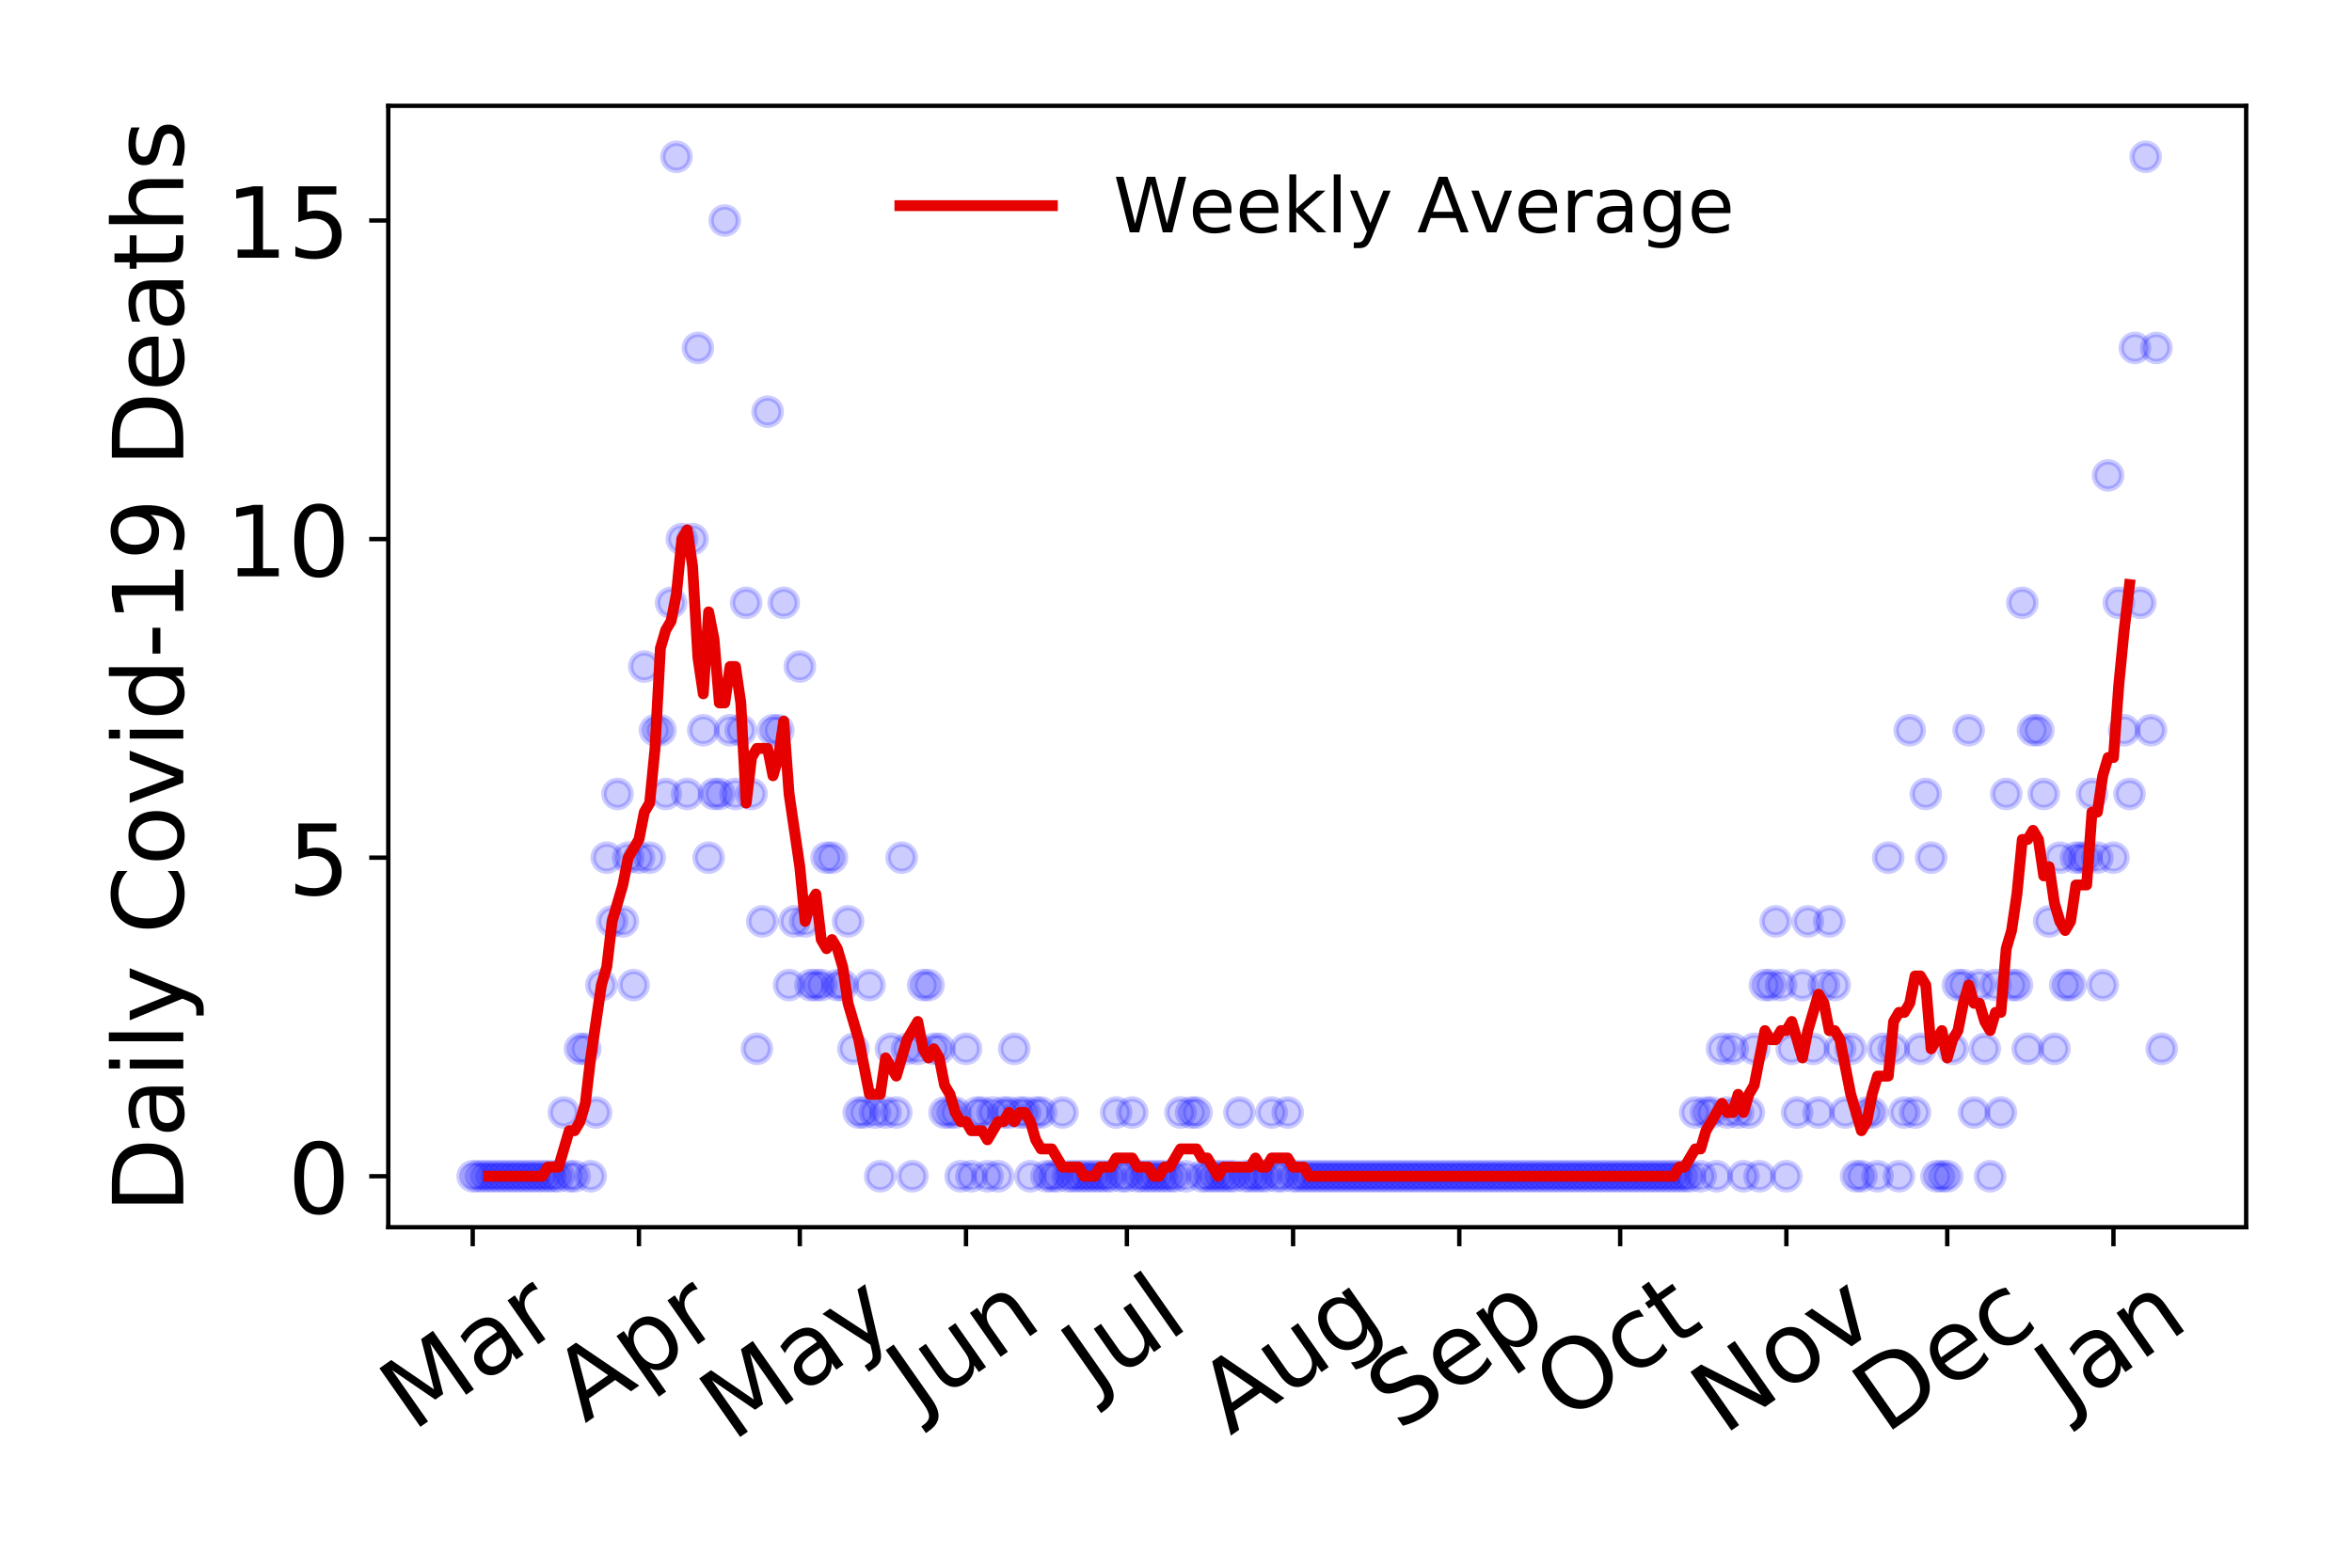 <?xml version="1.0" encoding="utf-8" standalone="no"?>
<!DOCTYPE svg PUBLIC "-//W3C//DTD SVG 1.1//EN"
  "http://www.w3.org/Graphics/SVG/1.1/DTD/svg11.dtd">
<!-- Created with matplotlib (https://matplotlib.org/) -->
<svg height="288pt" version="1.1" viewBox="0 0 432 288" width="432pt" xmlns="http://www.w3.org/2000/svg" xmlns:xlink="http://www.w3.org/1999/xlink">
 <defs>
  <style type="text/css">
*{stroke-linecap:butt;stroke-linejoin:round;}
  </style>
 </defs>
 <g id="figure_1">
  <g id="patch_1">
   <path d="M 0 288 
L 432 288 
L 432 0 
L 0 0 
z
" style="fill:#ffffff;"/>
  </g>
  <g id="axes_1">
   <g id="patch_2">
    <path d="M 71.315 225.45 
L 412.56 225.45 
L 412.56 19.44 
L 71.315 19.44 
z
" style="fill:#ffffff;"/>
   </g>
   <g id="matplotlib.axis_1">
    <g id="xtick_1">
     <g id="line2d_1">
      <defs>
       <path d="M 0 0 
L 0 3.5 
" id="mc42cd02115" style="stroke:#000000;stroke-width:0.8;"/>
      </defs>
      <g>
       <use style="stroke:#000000;stroke-width:0.8;" x="86.826" xlink:href="#mc42cd02115" y="225.45"/>
      </g>
     </g>
     <g id="text_1">
      <!-- Mar -->
      <defs>
       <path d="M 9.812 72.906 
L 24.516 72.906 
L 43.109 23.297 
L 61.812 72.906 
L 76.516 72.906 
L 76.516 0 
L 66.891 0 
L 66.891 64.016 
L 48.094 14.016 
L 38.188 14.016 
L 19.391 64.016 
L 19.391 0 
L 9.812 0 
z
" id="DejaVuSans-77"/>
       <path d="M 34.281 27.484 
Q 23.391 27.484 19.188 25 
Q 14.984 22.516 14.984 16.5 
Q 14.984 11.719 18.141 8.906 
Q 21.297 6.109 26.703 6.109 
Q 34.188 6.109 38.703 11.406 
Q 43.219 16.703 43.219 25.484 
L 43.219 27.484 
z
M 52.203 31.203 
L 52.203 0 
L 43.219 0 
L 43.219 8.297 
Q 40.141 3.328 35.547 0.953 
Q 30.953 -1.422 24.312 -1.422 
Q 15.922 -1.422 10.953 3.297 
Q 6 8.016 6 15.922 
Q 6 25.141 12.172 29.828 
Q 18.359 34.516 30.609 34.516 
L 43.219 34.516 
L 43.219 35.406 
Q 43.219 41.609 39.141 45 
Q 35.062 48.391 27.688 48.391 
Q 23 48.391 18.547 47.266 
Q 14.109 46.141 10.016 43.891 
L 10.016 52.203 
Q 14.938 54.109 19.578 55.047 
Q 24.219 56 28.609 56 
Q 40.484 56 46.344 49.844 
Q 52.203 43.703 52.203 31.203 
z
" id="DejaVuSans-97"/>
       <path d="M 41.109 46.297 
Q 39.594 47.172 37.812 47.578 
Q 36.031 48 33.891 48 
Q 26.266 48 22.188 43.047 
Q 18.109 38.094 18.109 28.812 
L 18.109 0 
L 9.078 0 
L 9.078 54.688 
L 18.109 54.688 
L 18.109 46.188 
Q 20.953 51.172 25.484 53.578 
Q 30.031 56 36.531 56 
Q 37.453 56 38.578 55.875 
Q 39.703 55.766 41.062 55.516 
z
" id="DejaVuSans-114"/>
      </defs>
      <g transform="translate(75.765 263.132)rotate(-35)scale(0.18 -0.18)">
       <use xlink:href="#DejaVuSans-77"/>
       <use x="86.279" xlink:href="#DejaVuSans-97"/>
       <use x="147.559" xlink:href="#DejaVuSans-114"/>
      </g>
     </g>
    </g>
    <g id="xtick_2">
     <g id="line2d_2">
      <g>
       <use style="stroke:#000000;stroke-width:0.8;" x="117.356" xlink:href="#mc42cd02115" y="225.45"/>
      </g>
     </g>
     <g id="text_2">
      <!-- Apr -->
      <defs>
       <path d="M 34.188 63.188 
L 20.797 26.906 
L 47.609 26.906 
z
M 28.609 72.906 
L 39.797 72.906 
L 67.578 0 
L 57.328 0 
L 50.688 18.703 
L 17.828 18.703 
L 11.188 0 
L 0.781 0 
z
" id="DejaVuSans-65"/>
       <path d="M 18.109 8.203 
L 18.109 -20.797 
L 9.078 -20.797 
L 9.078 54.688 
L 18.109 54.688 
L 18.109 46.391 
Q 20.953 51.266 25.266 53.625 
Q 29.594 56 35.594 56 
Q 45.562 56 51.781 48.094 
Q 58.016 40.188 58.016 27.297 
Q 58.016 14.406 51.781 6.484 
Q 45.562 -1.422 35.594 -1.422 
Q 29.594 -1.422 25.266 0.953 
Q 20.953 3.328 18.109 8.203 
z
M 48.688 27.297 
Q 48.688 37.203 44.609 42.844 
Q 40.531 48.484 33.406 48.484 
Q 26.266 48.484 22.188 42.844 
Q 18.109 37.203 18.109 27.297 
Q 18.109 17.391 22.188 11.75 
Q 26.266 6.109 33.406 6.109 
Q 40.531 6.109 44.609 11.75 
Q 48.688 17.391 48.688 27.297 
z
" id="DejaVuSans-112"/>
      </defs>
      <g transform="translate(107.451 261.514)rotate(-35)scale(0.18 -0.18)">
       <use xlink:href="#DejaVuSans-65"/>
       <use x="68.408" xlink:href="#DejaVuSans-112"/>
       <use x="131.885" xlink:href="#DejaVuSans-114"/>
      </g>
     </g>
    </g>
    <g id="xtick_3">
     <g id="line2d_3">
      <g>
       <use style="stroke:#000000;stroke-width:0.8;" x="146.901" xlink:href="#mc42cd02115" y="225.45"/>
      </g>
     </g>
     <g id="text_3">
      <!-- May -->
      <defs>
       <path d="M 32.172 -5.078 
Q 28.375 -14.844 24.75 -17.812 
Q 21.141 -20.797 15.094 -20.797 
L 7.906 -20.797 
L 7.906 -13.281 
L 13.188 -13.281 
Q 16.891 -13.281 18.938 -11.516 
Q 21 -9.766 23.484 -3.219 
L 25.094 0.875 
L 2.984 54.688 
L 12.5 54.688 
L 29.594 11.922 
L 46.688 54.688 
L 56.203 54.688 
z
" id="DejaVuSans-121"/>
      </defs>
      <g transform="translate(134.508 264.999)rotate(-35)scale(0.18 -0.18)">
       <use xlink:href="#DejaVuSans-77"/>
       <use x="86.279" xlink:href="#DejaVuSans-97"/>
       <use x="147.559" xlink:href="#DejaVuSans-121"/>
      </g>
     </g>
    </g>
    <g id="xtick_4">
     <g id="line2d_4">
      <g>
       <use style="stroke:#000000;stroke-width:0.8;" x="177.431" xlink:href="#mc42cd02115" y="225.45"/>
      </g>
     </g>
     <g id="text_4">
      <!-- Jun -->
      <defs>
       <path d="M 9.812 72.906 
L 19.672 72.906 
L 19.672 5.078 
Q 19.672 -8.109 14.672 -14.062 
Q 9.672 -20.016 -1.422 -20.016 
L -5.172 -20.016 
L -5.172 -11.719 
L -2.094 -11.719 
Q 4.438 -11.719 7.125 -8.047 
Q 9.812 -4.391 9.812 5.078 
z
" id="DejaVuSans-74"/>
       <path d="M 8.5 21.578 
L 8.5 54.688 
L 17.484 54.688 
L 17.484 21.922 
Q 17.484 14.156 20.5 10.266 
Q 23.531 6.391 29.594 6.391 
Q 36.859 6.391 41.078 11.031 
Q 45.312 15.672 45.312 23.688 
L 45.312 54.688 
L 54.297 54.688 
L 54.297 0 
L 45.312 0 
L 45.312 8.406 
Q 42.047 3.422 37.719 1 
Q 33.406 -1.422 27.688 -1.422 
Q 18.266 -1.422 13.375 4.438 
Q 8.5 10.297 8.5 21.578 
z
M 31.109 56 
z
" id="DejaVuSans-117"/>
       <path d="M 54.891 33.016 
L 54.891 0 
L 45.906 0 
L 45.906 32.719 
Q 45.906 40.484 42.875 44.328 
Q 39.844 48.188 33.797 48.188 
Q 26.516 48.188 22.312 43.547 
Q 18.109 38.922 18.109 30.906 
L 18.109 0 
L 9.078 0 
L 9.078 54.688 
L 18.109 54.688 
L 18.109 46.188 
Q 21.344 51.125 25.703 53.562 
Q 30.078 56 35.797 56 
Q 45.219 56 50.047 50.172 
Q 54.891 44.344 54.891 33.016 
z
" id="DejaVuSans-110"/>
      </defs>
      <g transform="translate(168.76 259.785)rotate(-35)scale(0.18 -0.18)">
       <use xlink:href="#DejaVuSans-74"/>
       <use x="29.492" xlink:href="#DejaVuSans-117"/>
       <use x="92.871" xlink:href="#DejaVuSans-110"/>
      </g>
     </g>
    </g>
    <g id="xtick_5">
     <g id="line2d_5">
      <g>
       <use style="stroke:#000000;stroke-width:0.8;" x="206.976" xlink:href="#mc42cd02115" y="225.45"/>
      </g>
     </g>
     <g id="text_5">
      <!-- Jul -->
      <defs>
       <path d="M 9.422 75.984 
L 18.406 75.984 
L 18.406 0 
L 9.422 0 
z
" id="DejaVuSans-108"/>
      </defs>
      <g transform="translate(200.93 256.11)rotate(-35)scale(0.18 -0.18)">
       <use xlink:href="#DejaVuSans-74"/>
       <use x="29.492" xlink:href="#DejaVuSans-117"/>
       <use x="92.871" xlink:href="#DejaVuSans-108"/>
      </g>
     </g>
    </g>
    <g id="xtick_6">
     <g id="line2d_6">
      <g>
       <use style="stroke:#000000;stroke-width:0.8;" x="237.506" xlink:href="#mc42cd02115" y="225.45"/>
      </g>
     </g>
     <g id="text_6">
      <!-- Aug -->
      <defs>
       <path d="M 45.406 27.984 
Q 45.406 37.75 41.375 43.109 
Q 37.359 48.484 30.078 48.484 
Q 22.859 48.484 18.828 43.109 
Q 14.797 37.75 14.797 27.984 
Q 14.797 18.266 18.828 12.891 
Q 22.859 7.516 30.078 7.516 
Q 37.359 7.516 41.375 12.891 
Q 45.406 18.266 45.406 27.984 
z
M 54.391 6.781 
Q 54.391 -7.172 48.188 -13.984 
Q 42 -20.797 29.203 -20.797 
Q 24.469 -20.797 20.266 -20.094 
Q 16.062 -19.391 12.109 -17.922 
L 12.109 -9.188 
Q 16.062 -11.328 19.922 -12.344 
Q 23.781 -13.375 27.781 -13.375 
Q 36.625 -13.375 41.016 -8.766 
Q 45.406 -4.156 45.406 5.172 
L 45.406 9.625 
Q 42.625 4.781 38.281 2.391 
Q 33.938 0 27.875 0 
Q 17.828 0 11.672 7.656 
Q 5.516 15.328 5.516 27.984 
Q 5.516 40.672 11.672 48.328 
Q 17.828 56 27.875 56 
Q 33.938 56 38.281 53.609 
Q 42.625 51.219 45.406 46.391 
L 45.406 54.688 
L 54.391 54.688 
z
" id="DejaVuSans-103"/>
      </defs>
      <g transform="translate(225.959 263.813)rotate(-35)scale(0.18 -0.18)">
       <use xlink:href="#DejaVuSans-65"/>
       <use x="68.408" xlink:href="#DejaVuSans-117"/>
       <use x="131.787" xlink:href="#DejaVuSans-103"/>
      </g>
     </g>
    </g>
    <g id="xtick_7">
     <g id="line2d_7">
      <g>
       <use style="stroke:#000000;stroke-width:0.8;" x="268.036" xlink:href="#mc42cd02115" y="225.45"/>
      </g>
     </g>
     <g id="text_7">
      <!-- Sep -->
      <defs>
       <path d="M 53.516 70.516 
L 53.516 60.891 
Q 47.906 63.578 42.922 64.891 
Q 37.938 66.219 33.297 66.219 
Q 25.25 66.219 20.875 63.094 
Q 16.5 59.969 16.5 54.203 
Q 16.5 49.359 19.406 46.891 
Q 22.312 44.438 30.422 42.922 
L 36.375 41.703 
Q 47.406 39.594 52.656 34.297 
Q 57.906 29 57.906 20.125 
Q 57.906 9.516 50.797 4.047 
Q 43.703 -1.422 29.984 -1.422 
Q 24.812 -1.422 18.969 -0.25 
Q 13.141 0.922 6.891 3.219 
L 6.891 13.375 
Q 12.891 10.016 18.656 8.297 
Q 24.422 6.594 29.984 6.594 
Q 38.422 6.594 43.016 9.906 
Q 47.609 13.234 47.609 19.391 
Q 47.609 24.75 44.312 27.781 
Q 41.016 30.812 33.5 32.328 
L 27.484 33.5 
Q 16.453 35.688 11.516 40.375 
Q 6.594 45.062 6.594 53.422 
Q 6.594 63.094 13.406 68.656 
Q 20.219 74.219 32.172 74.219 
Q 37.312 74.219 42.625 73.281 
Q 47.953 72.359 53.516 70.516 
z
" id="DejaVuSans-83"/>
       <path d="M 56.203 29.594 
L 56.203 25.203 
L 14.891 25.203 
Q 15.484 15.922 20.484 11.062 
Q 25.484 6.203 34.422 6.203 
Q 39.594 6.203 44.453 7.469 
Q 49.312 8.734 54.109 11.281 
L 54.109 2.781 
Q 49.266 0.734 44.188 -0.344 
Q 39.109 -1.422 33.891 -1.422 
Q 20.797 -1.422 13.156 6.188 
Q 5.516 13.812 5.516 26.812 
Q 5.516 40.234 12.766 48.109 
Q 20.016 56 32.328 56 
Q 43.359 56 49.781 48.891 
Q 56.203 41.797 56.203 29.594 
z
M 47.219 32.234 
Q 47.125 39.594 43.094 43.984 
Q 39.062 48.391 32.422 48.391 
Q 24.906 48.391 20.391 44.141 
Q 15.875 39.891 15.188 32.172 
z
" id="DejaVuSans-101"/>
      </defs>
      <g transform="translate(256.988 263.115)rotate(-35)scale(0.18 -0.18)">
       <use xlink:href="#DejaVuSans-83"/>
       <use x="63.477" xlink:href="#DejaVuSans-101"/>
       <use x="125" xlink:href="#DejaVuSans-112"/>
      </g>
     </g>
    </g>
    <g id="xtick_8">
     <g id="line2d_8">
      <g>
       <use style="stroke:#000000;stroke-width:0.8;" x="297.581" xlink:href="#mc42cd02115" y="225.45"/>
      </g>
     </g>
     <g id="text_8">
      <!-- Oct -->
      <defs>
       <path d="M 39.406 66.219 
Q 28.656 66.219 22.328 58.203 
Q 16.016 50.203 16.016 36.375 
Q 16.016 22.609 22.328 14.594 
Q 28.656 6.594 39.406 6.594 
Q 50.141 6.594 56.422 14.594 
Q 62.703 22.609 62.703 36.375 
Q 62.703 50.203 56.422 58.203 
Q 50.141 66.219 39.406 66.219 
z
M 39.406 74.219 
Q 54.734 74.219 63.906 63.938 
Q 73.094 53.656 73.094 36.375 
Q 73.094 19.141 63.906 8.859 
Q 54.734 -1.422 39.406 -1.422 
Q 24.031 -1.422 14.812 8.828 
Q 5.609 19.094 5.609 36.375 
Q 5.609 53.656 14.812 63.938 
Q 24.031 74.219 39.406 74.219 
z
" id="DejaVuSans-79"/>
       <path d="M 48.781 52.594 
L 48.781 44.188 
Q 44.969 46.297 41.141 47.344 
Q 37.312 48.391 33.406 48.391 
Q 24.656 48.391 19.812 42.844 
Q 14.984 37.312 14.984 27.297 
Q 14.984 17.281 19.812 11.734 
Q 24.656 6.203 33.406 6.203 
Q 37.312 6.203 41.141 7.25 
Q 44.969 8.297 48.781 10.406 
L 48.781 2.094 
Q 45.016 0.344 40.984 -0.531 
Q 36.969 -1.422 32.422 -1.422 
Q 20.062 -1.422 12.781 6.344 
Q 5.516 14.109 5.516 27.297 
Q 5.516 40.672 12.859 48.328 
Q 20.219 56 33.016 56 
Q 37.156 56 41.109 55.141 
Q 45.062 54.297 48.781 52.594 
z
" id="DejaVuSans-99"/>
       <path d="M 18.312 70.219 
L 18.312 54.688 
L 36.812 54.688 
L 36.812 47.703 
L 18.312 47.703 
L 18.312 18.016 
Q 18.312 11.328 20.141 9.422 
Q 21.969 7.516 27.594 7.516 
L 36.812 7.516 
L 36.812 0 
L 27.594 0 
Q 17.188 0 13.234 3.875 
Q 9.281 7.766 9.281 18.016 
L 9.281 47.703 
L 2.688 47.703 
L 2.688 54.688 
L 9.281 54.688 
L 9.281 70.219 
z
" id="DejaVuSans-116"/>
      </defs>
      <g transform="translate(287.682 261.505)rotate(-35)scale(0.18 -0.18)">
       <use xlink:href="#DejaVuSans-79"/>
       <use x="78.711" xlink:href="#DejaVuSans-99"/>
       <use x="133.691" xlink:href="#DejaVuSans-116"/>
      </g>
     </g>
    </g>
    <g id="xtick_9">
     <g id="line2d_9">
      <g>
       <use style="stroke:#000000;stroke-width:0.8;" x="328.11" xlink:href="#mc42cd02115" y="225.45"/>
      </g>
     </g>
     <g id="text_9">
      <!-- Nov -->
      <defs>
       <path d="M 9.812 72.906 
L 23.094 72.906 
L 55.422 11.922 
L 55.422 72.906 
L 64.984 72.906 
L 64.984 0 
L 51.703 0 
L 19.391 60.984 
L 19.391 0 
L 9.812 0 
z
" id="DejaVuSans-78"/>
       <path d="M 30.609 48.391 
Q 23.391 48.391 19.188 42.75 
Q 14.984 37.109 14.984 27.297 
Q 14.984 17.484 19.156 11.844 
Q 23.344 6.203 30.609 6.203 
Q 37.797 6.203 41.984 11.859 
Q 46.188 17.531 46.188 27.297 
Q 46.188 37.016 41.984 42.703 
Q 37.797 48.391 30.609 48.391 
z
M 30.609 56 
Q 42.328 56 49.016 48.375 
Q 55.719 40.766 55.719 27.297 
Q 55.719 13.875 49.016 6.219 
Q 42.328 -1.422 30.609 -1.422 
Q 18.844 -1.422 12.172 6.219 
Q 5.516 13.875 5.516 27.297 
Q 5.516 40.766 12.172 48.375 
Q 18.844 56 30.609 56 
z
" id="DejaVuSans-111"/>
       <path d="M 2.984 54.688 
L 12.5 54.688 
L 29.594 8.797 
L 46.688 54.688 
L 56.203 54.688 
L 35.688 0 
L 23.484 0 
z
" id="DejaVuSans-118"/>
      </defs>
      <g transform="translate(316.569 263.805)rotate(-35)scale(0.18 -0.18)">
       <use xlink:href="#DejaVuSans-78"/>
       <use x="74.805" xlink:href="#DejaVuSans-111"/>
       <use x="135.986" xlink:href="#DejaVuSans-118"/>
      </g>
     </g>
    </g>
    <g id="xtick_10">
     <g id="line2d_10">
      <g>
       <use style="stroke:#000000;stroke-width:0.8;" x="357.656" xlink:href="#mc42cd02115" y="225.45"/>
      </g>
     </g>
     <g id="text_10">
      <!-- Dec -->
      <defs>
       <path d="M 19.672 64.797 
L 19.672 8.109 
L 31.594 8.109 
Q 46.688 8.109 53.688 14.938 
Q 60.688 21.781 60.688 36.531 
Q 60.688 51.172 53.688 57.984 
Q 46.688 64.797 31.594 64.797 
z
M 9.812 72.906 
L 30.078 72.906 
Q 51.266 72.906 61.172 64.094 
Q 71.094 55.281 71.094 36.531 
Q 71.094 17.672 61.125 8.828 
Q 51.172 0 30.078 0 
L 9.812 0 
z
" id="DejaVuSans-68"/>
      </defs>
      <g transform="translate(346.238 263.633)rotate(-35)scale(0.18 -0.18)">
       <use xlink:href="#DejaVuSans-68"/>
       <use x="77.002" xlink:href="#DejaVuSans-101"/>
       <use x="138.525" xlink:href="#DejaVuSans-99"/>
      </g>
     </g>
    </g>
    <g id="xtick_11">
     <g id="line2d_11">
      <g>
       <use style="stroke:#000000;stroke-width:0.8;" x="388.185" xlink:href="#mc42cd02115" y="225.45"/>
      </g>
     </g>
     <g id="text_11">
      <!-- Jan -->
      <g transform="translate(379.669 259.569)rotate(-35)scale(0.18 -0.18)">
       <use xlink:href="#DejaVuSans-74"/>
       <use x="29.492" xlink:href="#DejaVuSans-97"/>
       <use x="90.771" xlink:href="#DejaVuSans-110"/>
      </g>
     </g>
    </g>
   </g>
   <g id="matplotlib.axis_2">
    <g id="ytick_1">
     <g id="line2d_12">
      <defs>
       <path d="M 0 0 
L -3.5 0 
" id="mc0882f9432" style="stroke:#000000;stroke-width:0.8;"/>
      </defs>
      <g>
       <use style="stroke:#000000;stroke-width:0.8;" x="71.315" xlink:href="#mc0882f9432" y="216.085"/>
      </g>
     </g>
     <g id="text_12">
      <!-- 0 -->
      <defs>
       <path d="M 31.781 66.406 
Q 24.172 66.406 20.328 58.906 
Q 16.5 51.422 16.5 36.375 
Q 16.5 21.391 20.328 13.891 
Q 24.172 6.391 31.781 6.391 
Q 39.453 6.391 43.281 13.891 
Q 47.125 21.391 47.125 36.375 
Q 47.125 51.422 43.281 58.906 
Q 39.453 66.406 31.781 66.406 
z
M 31.781 74.219 
Q 44.047 74.219 50.516 64.516 
Q 56.984 54.828 56.984 36.375 
Q 56.984 17.969 50.516 8.266 
Q 44.047 -1.422 31.781 -1.422 
Q 19.531 -1.422 13.062 8.266 
Q 6.594 17.969 6.594 36.375 
Q 6.594 54.828 13.062 64.516 
Q 19.531 74.219 31.781 74.219 
z
" id="DejaVuSans-48"/>
      </defs>
      <g transform="translate(52.862 222.924)scale(0.18 -0.18)">
       <use xlink:href="#DejaVuSans-48"/>
      </g>
     </g>
    </g>
    <g id="ytick_2">
     <g id="line2d_13">
      <g>
       <use style="stroke:#000000;stroke-width:0.8;" x="71.315" xlink:href="#mc0882f9432" y="157.56"/>
      </g>
     </g>
     <g id="text_13">
      <!-- 5 -->
      <defs>
       <path d="M 10.797 72.906 
L 49.516 72.906 
L 49.516 64.594 
L 19.828 64.594 
L 19.828 46.734 
Q 21.969 47.469 24.109 47.828 
Q 26.266 48.188 28.422 48.188 
Q 40.625 48.188 47.75 41.5 
Q 54.891 34.812 54.891 23.391 
Q 54.891 11.625 47.562 5.094 
Q 40.234 -1.422 26.906 -1.422 
Q 22.312 -1.422 17.547 -0.641 
Q 12.797 0.141 7.719 1.703 
L 7.719 11.625 
Q 12.109 9.234 16.797 8.062 
Q 21.484 6.891 26.703 6.891 
Q 35.156 6.891 40.078 11.328 
Q 45.016 15.766 45.016 23.391 
Q 45.016 31 40.078 35.438 
Q 35.156 39.891 26.703 39.891 
Q 22.75 39.891 18.812 39.016 
Q 14.891 38.141 10.797 36.281 
z
" id="DejaVuSans-53"/>
      </defs>
      <g transform="translate(52.862 164.399)scale(0.18 -0.18)">
       <use xlink:href="#DejaVuSans-53"/>
      </g>
     </g>
    </g>
    <g id="ytick_3">
     <g id="line2d_14">
      <g>
       <use style="stroke:#000000;stroke-width:0.8;" x="71.315" xlink:href="#mc0882f9432" y="99.035"/>
      </g>
     </g>
     <g id="text_14">
      <!-- 10 -->
      <defs>
       <path d="M 12.406 8.297 
L 28.516 8.297 
L 28.516 63.922 
L 10.984 60.406 
L 10.984 69.391 
L 28.422 72.906 
L 38.281 72.906 
L 38.281 8.297 
L 54.391 8.297 
L 54.391 0 
L 12.406 0 
z
" id="DejaVuSans-49"/>
      </defs>
      <g transform="translate(41.41 105.873)scale(0.18 -0.18)">
       <use xlink:href="#DejaVuSans-49"/>
       <use x="63.623" xlink:href="#DejaVuSans-48"/>
      </g>
     </g>
    </g>
    <g id="ytick_4">
     <g id="line2d_15">
      <g>
       <use style="stroke:#000000;stroke-width:0.8;" x="71.315" xlink:href="#mc0882f9432" y="40.509"/>
      </g>
     </g>
     <g id="text_15">
      <!-- 15 -->
      <g transform="translate(41.41 47.348)scale(0.18 -0.18)">
       <use xlink:href="#DejaVuSans-49"/>
       <use x="63.623" xlink:href="#DejaVuSans-53"/>
      </g>
     </g>
    </g>
    <g id="text_16">
     <!-- Daily Covid-19 Deaths -->
     <defs>
      <path d="M 9.422 54.688 
L 18.406 54.688 
L 18.406 0 
L 9.422 0 
z
M 9.422 75.984 
L 18.406 75.984 
L 18.406 64.594 
L 9.422 64.594 
z
" id="DejaVuSans-105"/>
      <path id="DejaVuSans-32"/>
      <path d="M 64.406 67.281 
L 64.406 56.891 
Q 59.422 61.531 53.781 63.812 
Q 48.141 66.109 41.797 66.109 
Q 29.297 66.109 22.656 58.469 
Q 16.016 50.828 16.016 36.375 
Q 16.016 21.969 22.656 14.328 
Q 29.297 6.688 41.797 6.688 
Q 48.141 6.688 53.781 8.984 
Q 59.422 11.281 64.406 15.922 
L 64.406 5.609 
Q 59.234 2.094 53.438 0.328 
Q 47.656 -1.422 41.219 -1.422 
Q 24.656 -1.422 15.125 8.703 
Q 5.609 18.844 5.609 36.375 
Q 5.609 53.953 15.125 64.078 
Q 24.656 74.219 41.219 74.219 
Q 47.75 74.219 53.531 72.484 
Q 59.328 70.75 64.406 67.281 
z
" id="DejaVuSans-67"/>
      <path d="M 45.406 46.391 
L 45.406 75.984 
L 54.391 75.984 
L 54.391 0 
L 45.406 0 
L 45.406 8.203 
Q 42.578 3.328 38.25 0.953 
Q 33.938 -1.422 27.875 -1.422 
Q 17.969 -1.422 11.734 6.484 
Q 5.516 14.406 5.516 27.297 
Q 5.516 40.188 11.734 48.094 
Q 17.969 56 27.875 56 
Q 33.938 56 38.25 53.625 
Q 42.578 51.266 45.406 46.391 
z
M 14.797 27.297 
Q 14.797 17.391 18.875 11.75 
Q 22.953 6.109 30.078 6.109 
Q 37.203 6.109 41.297 11.75 
Q 45.406 17.391 45.406 27.297 
Q 45.406 37.203 41.297 42.844 
Q 37.203 48.484 30.078 48.484 
Q 22.953 48.484 18.875 42.844 
Q 14.797 37.203 14.797 27.297 
z
" id="DejaVuSans-100"/>
      <path d="M 4.891 31.391 
L 31.203 31.391 
L 31.203 23.391 
L 4.891 23.391 
z
" id="DejaVuSans-45"/>
      <path d="M 10.984 1.516 
L 10.984 10.5 
Q 14.703 8.734 18.5 7.812 
Q 22.312 6.891 25.984 6.891 
Q 35.75 6.891 40.891 13.453 
Q 46.047 20.016 46.781 33.406 
Q 43.953 29.203 39.594 26.953 
Q 35.25 24.703 29.984 24.703 
Q 19.047 24.703 12.672 31.312 
Q 6.297 37.938 6.297 49.422 
Q 6.297 60.641 12.938 67.422 
Q 19.578 74.219 30.609 74.219 
Q 43.266 74.219 49.922 64.516 
Q 56.594 54.828 56.594 36.375 
Q 56.594 19.141 48.406 8.859 
Q 40.234 -1.422 26.422 -1.422 
Q 22.703 -1.422 18.891 -0.688 
Q 15.094 0.047 10.984 1.516 
z
M 30.609 32.422 
Q 37.25 32.422 41.125 36.953 
Q 45.016 41.5 45.016 49.422 
Q 45.016 57.281 41.125 61.844 
Q 37.25 66.406 30.609 66.406 
Q 23.969 66.406 20.094 61.844 
Q 16.219 57.281 16.219 49.422 
Q 16.219 41.5 20.094 36.953 
Q 23.969 32.422 30.609 32.422 
z
" id="DejaVuSans-57"/>
      <path d="M 54.891 33.016 
L 54.891 0 
L 45.906 0 
L 45.906 32.719 
Q 45.906 40.484 42.875 44.328 
Q 39.844 48.188 33.797 48.188 
Q 26.516 48.188 22.312 43.547 
Q 18.109 38.922 18.109 30.906 
L 18.109 0 
L 9.078 0 
L 9.078 75.984 
L 18.109 75.984 
L 18.109 46.188 
Q 21.344 51.125 25.703 53.562 
Q 30.078 56 35.797 56 
Q 45.219 56 50.047 50.172 
Q 54.891 44.344 54.891 33.016 
z
" id="DejaVuSans-104"/>
      <path d="M 44.281 53.078 
L 44.281 44.578 
Q 40.484 46.531 36.375 47.5 
Q 32.281 48.484 27.875 48.484 
Q 21.188 48.484 17.844 46.438 
Q 14.5 44.391 14.5 40.281 
Q 14.5 37.156 16.891 35.375 
Q 19.281 33.594 26.516 31.984 
L 29.594 31.297 
Q 39.156 29.25 43.188 25.516 
Q 47.219 21.781 47.219 15.094 
Q 47.219 7.469 41.188 3.016 
Q 35.156 -1.422 24.609 -1.422 
Q 20.219 -1.422 15.453 -0.562 
Q 10.688 0.297 5.422 2 
L 5.422 11.281 
Q 10.406 8.688 15.234 7.391 
Q 20.062 6.109 24.812 6.109 
Q 31.156 6.109 34.562 8.281 
Q 37.984 10.453 37.984 14.406 
Q 37.984 18.062 35.516 20.016 
Q 33.062 21.969 24.703 23.781 
L 21.578 24.516 
Q 13.234 26.266 9.516 29.906 
Q 5.812 33.547 5.812 39.891 
Q 5.812 47.609 11.281 51.797 
Q 16.75 56 26.812 56 
Q 31.781 56 36.172 55.266 
Q 40.578 54.547 44.281 53.078 
z
" id="DejaVuSans-115"/>
     </defs>
     <g transform="translate(33.667 222.874)rotate(-90)scale(0.18 -0.18)">
      <use xlink:href="#DejaVuSans-68"/>
      <use x="77.002" xlink:href="#DejaVuSans-97"/>
      <use x="138.281" xlink:href="#DejaVuSans-105"/>
      <use x="166.064" xlink:href="#DejaVuSans-108"/>
      <use x="193.848" xlink:href="#DejaVuSans-121"/>
      <use x="253.027" xlink:href="#DejaVuSans-32"/>
      <use x="284.814" xlink:href="#DejaVuSans-67"/>
      <use x="354.639" xlink:href="#DejaVuSans-111"/>
      <use x="415.82" xlink:href="#DejaVuSans-118"/>
      <use x="475" xlink:href="#DejaVuSans-105"/>
      <use x="502.783" xlink:href="#DejaVuSans-100"/>
      <use x="566.26" xlink:href="#DejaVuSans-45"/>
      <use x="602.344" xlink:href="#DejaVuSans-49"/>
      <use x="665.967" xlink:href="#DejaVuSans-57"/>
      <use x="729.59" xlink:href="#DejaVuSans-32"/>
      <use x="761.377" xlink:href="#DejaVuSans-68"/>
      <use x="838.379" xlink:href="#DejaVuSans-101"/>
      <use x="899.902" xlink:href="#DejaVuSans-97"/>
      <use x="961.182" xlink:href="#DejaVuSans-116"/>
      <use x="1000.391" xlink:href="#DejaVuSans-104"/>
      <use x="1063.77" xlink:href="#DejaVuSans-115"/>
     </g>
    </g>
   </g>
   <g id="line2d_16">
    <defs>
     <path d="M 0 2.5 
C 0.663 2.5 1.299 2.237 1.768 1.768 
C 2.237 1.299 2.5 0.663 2.5 0 
C 2.5 -0.663 2.237 -1.299 1.768 -1.768 
C 1.299 -2.237 0.663 -2.5 0 -2.5 
C -0.663 -2.5 -1.299 -2.237 -1.768 -1.768 
C -2.237 -1.299 -2.5 -0.663 -2.5 0 
C -2.5 0.663 -2.237 1.299 -1.768 1.768 
C -1.299 2.237 -0.663 2.5 0 2.5 
z
" id="mfa3fe247d2" style="stroke:#0000ff;stroke-opacity:0.2;"/>
    </defs>
    <g clip-path="url(#p3bf250f3a7)">
     <use style="fill:#0000ff;fill-opacity:0.2;stroke:#0000ff;stroke-opacity:0.2;" x="86.826" xlink:href="#mfa3fe247d2" y="216.085"/>
     <use style="fill:#0000ff;fill-opacity:0.2;stroke:#0000ff;stroke-opacity:0.2;" x="87.811" xlink:href="#mfa3fe247d2" y="216.085"/>
     <use style="fill:#0000ff;fill-opacity:0.2;stroke:#0000ff;stroke-opacity:0.2;" x="88.796" xlink:href="#mfa3fe247d2" y="216.085"/>
     <use style="fill:#0000ff;fill-opacity:0.2;stroke:#0000ff;stroke-opacity:0.2;" x="89.781" xlink:href="#mfa3fe247d2" y="216.085"/>
     <use style="fill:#0000ff;fill-opacity:0.2;stroke:#0000ff;stroke-opacity:0.2;" x="90.765" xlink:href="#mfa3fe247d2" y="216.085"/>
     <use style="fill:#0000ff;fill-opacity:0.2;stroke:#0000ff;stroke-opacity:0.2;" x="91.75" xlink:href="#mfa3fe247d2" y="216.085"/>
     <use style="fill:#0000ff;fill-opacity:0.2;stroke:#0000ff;stroke-opacity:0.2;" x="92.735" xlink:href="#mfa3fe247d2" y="216.085"/>
     <use style="fill:#0000ff;fill-opacity:0.2;stroke:#0000ff;stroke-opacity:0.2;" x="93.72" xlink:href="#mfa3fe247d2" y="216.085"/>
     <use style="fill:#0000ff;fill-opacity:0.2;stroke:#0000ff;stroke-opacity:0.2;" x="94.705" xlink:href="#mfa3fe247d2" y="216.085"/>
     <use style="fill:#0000ff;fill-opacity:0.2;stroke:#0000ff;stroke-opacity:0.2;" x="95.69" xlink:href="#mfa3fe247d2" y="216.085"/>
     <use style="fill:#0000ff;fill-opacity:0.2;stroke:#0000ff;stroke-opacity:0.2;" x="96.674" xlink:href="#mfa3fe247d2" y="216.085"/>
     <use style="fill:#0000ff;fill-opacity:0.2;stroke:#0000ff;stroke-opacity:0.2;" x="97.659" xlink:href="#mfa3fe247d2" y="216.085"/>
     <use style="fill:#0000ff;fill-opacity:0.2;stroke:#0000ff;stroke-opacity:0.2;" x="98.644" xlink:href="#mfa3fe247d2" y="216.085"/>
     <use style="fill:#0000ff;fill-opacity:0.2;stroke:#0000ff;stroke-opacity:0.2;" x="99.629" xlink:href="#mfa3fe247d2" y="216.085"/>
     <use style="fill:#0000ff;fill-opacity:0.2;stroke:#0000ff;stroke-opacity:0.2;" x="100.614" xlink:href="#mfa3fe247d2" y="216.085"/>
     <use style="fill:#0000ff;fill-opacity:0.2;stroke:#0000ff;stroke-opacity:0.2;" x="101.599" xlink:href="#mfa3fe247d2" y="216.085"/>
     <use style="fill:#0000ff;fill-opacity:0.2;stroke:#0000ff;stroke-opacity:0.2;" x="102.583" xlink:href="#mfa3fe247d2" y="216.085"/>
     <use style="fill:#0000ff;fill-opacity:0.2;stroke:#0000ff;stroke-opacity:0.2;" x="103.568" xlink:href="#mfa3fe247d2" y="204.38"/>
     <use style="fill:#0000ff;fill-opacity:0.2;stroke:#0000ff;stroke-opacity:0.2;" x="104.553" xlink:href="#mfa3fe247d2" y="216.085"/>
     <use style="fill:#0000ff;fill-opacity:0.2;stroke:#0000ff;stroke-opacity:0.2;" x="105.538" xlink:href="#mfa3fe247d2" y="216.085"/>
     <use style="fill:#0000ff;fill-opacity:0.2;stroke:#0000ff;stroke-opacity:0.2;" x="106.523" xlink:href="#mfa3fe247d2" y="192.675"/>
     <use style="fill:#0000ff;fill-opacity:0.2;stroke:#0000ff;stroke-opacity:0.2;" x="107.508" xlink:href="#mfa3fe247d2" y="192.675"/>
     <use style="fill:#0000ff;fill-opacity:0.2;stroke:#0000ff;stroke-opacity:0.2;" x="108.492" xlink:href="#mfa3fe247d2" y="216.085"/>
     <use style="fill:#0000ff;fill-opacity:0.2;stroke:#0000ff;stroke-opacity:0.2;" x="109.477" xlink:href="#mfa3fe247d2" y="204.38"/>
     <use style="fill:#0000ff;fill-opacity:0.2;stroke:#0000ff;stroke-opacity:0.2;" x="110.462" xlink:href="#mfa3fe247d2" y="180.97"/>
     <use style="fill:#0000ff;fill-opacity:0.2;stroke:#0000ff;stroke-opacity:0.2;" x="111.447" xlink:href="#mfa3fe247d2" y="157.56"/>
     <use style="fill:#0000ff;fill-opacity:0.2;stroke:#0000ff;stroke-opacity:0.2;" x="112.432" xlink:href="#mfa3fe247d2" y="169.265"/>
     <use style="fill:#0000ff;fill-opacity:0.2;stroke:#0000ff;stroke-opacity:0.2;" x="113.417" xlink:href="#mfa3fe247d2" y="145.855"/>
     <use style="fill:#0000ff;fill-opacity:0.2;stroke:#0000ff;stroke-opacity:0.2;" x="114.401" xlink:href="#mfa3fe247d2" y="169.265"/>
     <use style="fill:#0000ff;fill-opacity:0.2;stroke:#0000ff;stroke-opacity:0.2;" x="115.386" xlink:href="#mfa3fe247d2" y="157.56"/>
     <use style="fill:#0000ff;fill-opacity:0.2;stroke:#0000ff;stroke-opacity:0.2;" x="116.371" xlink:href="#mfa3fe247d2" y="180.97"/>
     <use style="fill:#0000ff;fill-opacity:0.2;stroke:#0000ff;stroke-opacity:0.2;" x="117.356" xlink:href="#mfa3fe247d2" y="157.56"/>
     <use style="fill:#0000ff;fill-opacity:0.2;stroke:#0000ff;stroke-opacity:0.2;" x="118.341" xlink:href="#mfa3fe247d2" y="122.445"/>
     <use style="fill:#0000ff;fill-opacity:0.2;stroke:#0000ff;stroke-opacity:0.2;" x="119.326" xlink:href="#mfa3fe247d2" y="157.56"/>
     <use style="fill:#0000ff;fill-opacity:0.2;stroke:#0000ff;stroke-opacity:0.2;" x="120.31" xlink:href="#mfa3fe247d2" y="134.15"/>
     <use style="fill:#0000ff;fill-opacity:0.2;stroke:#0000ff;stroke-opacity:0.2;" x="121.295" xlink:href="#mfa3fe247d2" y="134.15"/>
     <use style="fill:#0000ff;fill-opacity:0.2;stroke:#0000ff;stroke-opacity:0.2;" x="122.28" xlink:href="#mfa3fe247d2" y="145.855"/>
     <use style="fill:#0000ff;fill-opacity:0.2;stroke:#0000ff;stroke-opacity:0.2;" x="123.265" xlink:href="#mfa3fe247d2" y="110.74"/>
     <use style="fill:#0000ff;fill-opacity:0.2;stroke:#0000ff;stroke-opacity:0.2;" x="124.25" xlink:href="#mfa3fe247d2" y="28.804"/>
     <use style="fill:#0000ff;fill-opacity:0.2;stroke:#0000ff;stroke-opacity:0.2;" x="125.235" xlink:href="#mfa3fe247d2" y="99.035"/>
     <use style="fill:#0000ff;fill-opacity:0.2;stroke:#0000ff;stroke-opacity:0.2;" x="126.219" xlink:href="#mfa3fe247d2" y="145.855"/>
     <use style="fill:#0000ff;fill-opacity:0.2;stroke:#0000ff;stroke-opacity:0.2;" x="127.204" xlink:href="#mfa3fe247d2" y="99.035"/>
     <use style="fill:#0000ff;fill-opacity:0.2;stroke:#0000ff;stroke-opacity:0.2;" x="128.189" xlink:href="#mfa3fe247d2" y="63.919"/>
     <use style="fill:#0000ff;fill-opacity:0.2;stroke:#0000ff;stroke-opacity:0.2;" x="129.174" xlink:href="#mfa3fe247d2" y="134.15"/>
     <use style="fill:#0000ff;fill-opacity:0.2;stroke:#0000ff;stroke-opacity:0.2;" x="130.159" xlink:href="#mfa3fe247d2" y="157.56"/>
     <use style="fill:#0000ff;fill-opacity:0.2;stroke:#0000ff;stroke-opacity:0.2;" x="131.144" xlink:href="#mfa3fe247d2" y="145.855"/>
     <use style="fill:#0000ff;fill-opacity:0.2;stroke:#0000ff;stroke-opacity:0.2;" x="132.129" xlink:href="#mfa3fe247d2" y="145.855"/>
     <use style="fill:#0000ff;fill-opacity:0.2;stroke:#0000ff;stroke-opacity:0.2;" x="133.113" xlink:href="#mfa3fe247d2" y="40.509"/>
     <use style="fill:#0000ff;fill-opacity:0.2;stroke:#0000ff;stroke-opacity:0.2;" x="134.098" xlink:href="#mfa3fe247d2" y="134.15"/>
     <use style="fill:#0000ff;fill-opacity:0.2;stroke:#0000ff;stroke-opacity:0.2;" x="135.083" xlink:href="#mfa3fe247d2" y="145.855"/>
     <use style="fill:#0000ff;fill-opacity:0.2;stroke:#0000ff;stroke-opacity:0.2;" x="136.068" xlink:href="#mfa3fe247d2" y="134.15"/>
     <use style="fill:#0000ff;fill-opacity:0.2;stroke:#0000ff;stroke-opacity:0.2;" x="137.053" xlink:href="#mfa3fe247d2" y="110.74"/>
     <use style="fill:#0000ff;fill-opacity:0.2;stroke:#0000ff;stroke-opacity:0.2;" x="138.038" xlink:href="#mfa3fe247d2" y="145.855"/>
     <use style="fill:#0000ff;fill-opacity:0.2;stroke:#0000ff;stroke-opacity:0.2;" x="139.022" xlink:href="#mfa3fe247d2" y="192.675"/>
     <use style="fill:#0000ff;fill-opacity:0.2;stroke:#0000ff;stroke-opacity:0.2;" x="140.007" xlink:href="#mfa3fe247d2" y="169.265"/>
     <use style="fill:#0000ff;fill-opacity:0.2;stroke:#0000ff;stroke-opacity:0.2;" x="140.992" xlink:href="#mfa3fe247d2" y="75.624"/>
     <use style="fill:#0000ff;fill-opacity:0.2;stroke:#0000ff;stroke-opacity:0.2;" x="141.977" xlink:href="#mfa3fe247d2" y="134.15"/>
     <use style="fill:#0000ff;fill-opacity:0.2;stroke:#0000ff;stroke-opacity:0.2;" x="142.962" xlink:href="#mfa3fe247d2" y="134.15"/>
     <use style="fill:#0000ff;fill-opacity:0.2;stroke:#0000ff;stroke-opacity:0.2;" x="143.947" xlink:href="#mfa3fe247d2" y="110.74"/>
     <use style="fill:#0000ff;fill-opacity:0.2;stroke:#0000ff;stroke-opacity:0.2;" x="144.931" xlink:href="#mfa3fe247d2" y="180.97"/>
     <use style="fill:#0000ff;fill-opacity:0.2;stroke:#0000ff;stroke-opacity:0.2;" x="145.916" xlink:href="#mfa3fe247d2" y="169.265"/>
     <use style="fill:#0000ff;fill-opacity:0.2;stroke:#0000ff;stroke-opacity:0.2;" x="146.901" xlink:href="#mfa3fe247d2" y="122.445"/>
     <use style="fill:#0000ff;fill-opacity:0.2;stroke:#0000ff;stroke-opacity:0.2;" x="147.886" xlink:href="#mfa3fe247d2" y="169.265"/>
     <use style="fill:#0000ff;fill-opacity:0.2;stroke:#0000ff;stroke-opacity:0.2;" x="148.871" xlink:href="#mfa3fe247d2" y="180.97"/>
     <use style="fill:#0000ff;fill-opacity:0.2;stroke:#0000ff;stroke-opacity:0.2;" x="149.856" xlink:href="#mfa3fe247d2" y="180.97"/>
     <use style="fill:#0000ff;fill-opacity:0.2;stroke:#0000ff;stroke-opacity:0.2;" x="150.84" xlink:href="#mfa3fe247d2" y="180.97"/>
     <use style="fill:#0000ff;fill-opacity:0.2;stroke:#0000ff;stroke-opacity:0.2;" x="151.825" xlink:href="#mfa3fe247d2" y="157.56"/>
     <use style="fill:#0000ff;fill-opacity:0.2;stroke:#0000ff;stroke-opacity:0.2;" x="152.81" xlink:href="#mfa3fe247d2" y="157.56"/>
     <use style="fill:#0000ff;fill-opacity:0.2;stroke:#0000ff;stroke-opacity:0.2;" x="153.795" xlink:href="#mfa3fe247d2" y="180.97"/>
     <use style="fill:#0000ff;fill-opacity:0.2;stroke:#0000ff;stroke-opacity:0.2;" x="154.78" xlink:href="#mfa3fe247d2" y="180.97"/>
     <use style="fill:#0000ff;fill-opacity:0.2;stroke:#0000ff;stroke-opacity:0.2;" x="155.765" xlink:href="#mfa3fe247d2" y="169.265"/>
     <use style="fill:#0000ff;fill-opacity:0.2;stroke:#0000ff;stroke-opacity:0.2;" x="156.749" xlink:href="#mfa3fe247d2" y="192.675"/>
     <use style="fill:#0000ff;fill-opacity:0.2;stroke:#0000ff;stroke-opacity:0.2;" x="157.734" xlink:href="#mfa3fe247d2" y="204.38"/>
     <use style="fill:#0000ff;fill-opacity:0.2;stroke:#0000ff;stroke-opacity:0.2;" x="158.719" xlink:href="#mfa3fe247d2" y="204.38"/>
     <use style="fill:#0000ff;fill-opacity:0.2;stroke:#0000ff;stroke-opacity:0.2;" x="159.704" xlink:href="#mfa3fe247d2" y="180.97"/>
     <use style="fill:#0000ff;fill-opacity:0.2;stroke:#0000ff;stroke-opacity:0.2;" x="160.689" xlink:href="#mfa3fe247d2" y="204.38"/>
     <use style="fill:#0000ff;fill-opacity:0.2;stroke:#0000ff;stroke-opacity:0.2;" x="161.674" xlink:href="#mfa3fe247d2" y="216.085"/>
     <use style="fill:#0000ff;fill-opacity:0.2;stroke:#0000ff;stroke-opacity:0.2;" x="162.658" xlink:href="#mfa3fe247d2" y="204.38"/>
     <use style="fill:#0000ff;fill-opacity:0.2;stroke:#0000ff;stroke-opacity:0.2;" x="163.643" xlink:href="#mfa3fe247d2" y="192.675"/>
     <use style="fill:#0000ff;fill-opacity:0.2;stroke:#0000ff;stroke-opacity:0.2;" x="164.628" xlink:href="#mfa3fe247d2" y="204.38"/>
     <use style="fill:#0000ff;fill-opacity:0.2;stroke:#0000ff;stroke-opacity:0.2;" x="165.613" xlink:href="#mfa3fe247d2" y="157.56"/>
     <use style="fill:#0000ff;fill-opacity:0.2;stroke:#0000ff;stroke-opacity:0.2;" x="166.598" xlink:href="#mfa3fe247d2" y="192.675"/>
     <use style="fill:#0000ff;fill-opacity:0.2;stroke:#0000ff;stroke-opacity:0.2;" x="167.583" xlink:href="#mfa3fe247d2" y="216.085"/>
     <use style="fill:#0000ff;fill-opacity:0.2;stroke:#0000ff;stroke-opacity:0.2;" x="168.567" xlink:href="#mfa3fe247d2" y="192.675"/>
     <use style="fill:#0000ff;fill-opacity:0.2;stroke:#0000ff;stroke-opacity:0.2;" x="169.552" xlink:href="#mfa3fe247d2" y="180.97"/>
     <use style="fill:#0000ff;fill-opacity:0.2;stroke:#0000ff;stroke-opacity:0.2;" x="170.537" xlink:href="#mfa3fe247d2" y="180.97"/>
     <use style="fill:#0000ff;fill-opacity:0.2;stroke:#0000ff;stroke-opacity:0.2;" x="171.522" xlink:href="#mfa3fe247d2" y="192.675"/>
     <use style="fill:#0000ff;fill-opacity:0.2;stroke:#0000ff;stroke-opacity:0.2;" x="172.507" xlink:href="#mfa3fe247d2" y="192.675"/>
     <use style="fill:#0000ff;fill-opacity:0.2;stroke:#0000ff;stroke-opacity:0.2;" x="173.492" xlink:href="#mfa3fe247d2" y="204.38"/>
     <use style="fill:#0000ff;fill-opacity:0.2;stroke:#0000ff;stroke-opacity:0.2;" x="174.476" xlink:href="#mfa3fe247d2" y="204.38"/>
     <use style="fill:#0000ff;fill-opacity:0.2;stroke:#0000ff;stroke-opacity:0.2;" x="175.461" xlink:href="#mfa3fe247d2" y="204.38"/>
     <use style="fill:#0000ff;fill-opacity:0.2;stroke:#0000ff;stroke-opacity:0.2;" x="176.446" xlink:href="#mfa3fe247d2" y="216.085"/>
     <use style="fill:#0000ff;fill-opacity:0.2;stroke:#0000ff;stroke-opacity:0.2;" x="177.431" xlink:href="#mfa3fe247d2" y="192.675"/>
     <use style="fill:#0000ff;fill-opacity:0.2;stroke:#0000ff;stroke-opacity:0.2;" x="178.416" xlink:href="#mfa3fe247d2" y="216.085"/>
     <use style="fill:#0000ff;fill-opacity:0.2;stroke:#0000ff;stroke-opacity:0.2;" x="179.401" xlink:href="#mfa3fe247d2" y="204.38"/>
     <use style="fill:#0000ff;fill-opacity:0.2;stroke:#0000ff;stroke-opacity:0.2;" x="180.385" xlink:href="#mfa3fe247d2" y="204.38"/>
     <use style="fill:#0000ff;fill-opacity:0.2;stroke:#0000ff;stroke-opacity:0.2;" x="181.37" xlink:href="#mfa3fe247d2" y="216.085"/>
     <use style="fill:#0000ff;fill-opacity:0.2;stroke:#0000ff;stroke-opacity:0.2;" x="182.355" xlink:href="#mfa3fe247d2" y="204.38"/>
     <use style="fill:#0000ff;fill-opacity:0.2;stroke:#0000ff;stroke-opacity:0.2;" x="183.34" xlink:href="#mfa3fe247d2" y="216.085"/>
     <use style="fill:#0000ff;fill-opacity:0.2;stroke:#0000ff;stroke-opacity:0.2;" x="184.325" xlink:href="#mfa3fe247d2" y="204.38"/>
     <use style="fill:#0000ff;fill-opacity:0.2;stroke:#0000ff;stroke-opacity:0.2;" x="185.31" xlink:href="#mfa3fe247d2" y="204.38"/>
     <use style="fill:#0000ff;fill-opacity:0.2;stroke:#0000ff;stroke-opacity:0.2;" x="186.294" xlink:href="#mfa3fe247d2" y="192.675"/>
     <use style="fill:#0000ff;fill-opacity:0.2;stroke:#0000ff;stroke-opacity:0.2;" x="187.279" xlink:href="#mfa3fe247d2" y="204.38"/>
     <use style="fill:#0000ff;fill-opacity:0.2;stroke:#0000ff;stroke-opacity:0.2;" x="188.264" xlink:href="#mfa3fe247d2" y="204.38"/>
     <use style="fill:#0000ff;fill-opacity:0.2;stroke:#0000ff;stroke-opacity:0.2;" x="189.249" xlink:href="#mfa3fe247d2" y="216.085"/>
     <use style="fill:#0000ff;fill-opacity:0.2;stroke:#0000ff;stroke-opacity:0.2;" x="190.234" xlink:href="#mfa3fe247d2" y="204.38"/>
     <use style="fill:#0000ff;fill-opacity:0.2;stroke:#0000ff;stroke-opacity:0.2;" x="191.219" xlink:href="#mfa3fe247d2" y="204.38"/>
     <use style="fill:#0000ff;fill-opacity:0.2;stroke:#0000ff;stroke-opacity:0.2;" x="192.203" xlink:href="#mfa3fe247d2" y="216.085"/>
     <use style="fill:#0000ff;fill-opacity:0.2;stroke:#0000ff;stroke-opacity:0.2;" x="193.188" xlink:href="#mfa3fe247d2" y="216.085"/>
     <use style="fill:#0000ff;fill-opacity:0.2;stroke:#0000ff;stroke-opacity:0.2;" x="194.173" xlink:href="#mfa3fe247d2" y="216.085"/>
     <use style="fill:#0000ff;fill-opacity:0.2;stroke:#0000ff;stroke-opacity:0.2;" x="195.158" xlink:href="#mfa3fe247d2" y="204.38"/>
     <use style="fill:#0000ff;fill-opacity:0.2;stroke:#0000ff;stroke-opacity:0.2;" x="196.143" xlink:href="#mfa3fe247d2" y="216.085"/>
     <use style="fill:#0000ff;fill-opacity:0.2;stroke:#0000ff;stroke-opacity:0.2;" x="197.128" xlink:href="#mfa3fe247d2" y="216.085"/>
     <use style="fill:#0000ff;fill-opacity:0.2;stroke:#0000ff;stroke-opacity:0.2;" x="198.112" xlink:href="#mfa3fe247d2" y="216.085"/>
     <use style="fill:#0000ff;fill-opacity:0.2;stroke:#0000ff;stroke-opacity:0.2;" x="199.097" xlink:href="#mfa3fe247d2" y="216.085"/>
     <use style="fill:#0000ff;fill-opacity:0.2;stroke:#0000ff;stroke-opacity:0.2;" x="200.082" xlink:href="#mfa3fe247d2" y="216.085"/>
     <use style="fill:#0000ff;fill-opacity:0.2;stroke:#0000ff;stroke-opacity:0.2;" x="201.067" xlink:href="#mfa3fe247d2" y="216.085"/>
     <use style="fill:#0000ff;fill-opacity:0.2;stroke:#0000ff;stroke-opacity:0.2;" x="202.052" xlink:href="#mfa3fe247d2" y="216.085"/>
     <use style="fill:#0000ff;fill-opacity:0.2;stroke:#0000ff;stroke-opacity:0.2;" x="203.037" xlink:href="#mfa3fe247d2" y="216.085"/>
     <use style="fill:#0000ff;fill-opacity:0.2;stroke:#0000ff;stroke-opacity:0.2;" x="204.021" xlink:href="#mfa3fe247d2" y="216.085"/>
     <use style="fill:#0000ff;fill-opacity:0.2;stroke:#0000ff;stroke-opacity:0.2;" x="205.006" xlink:href="#mfa3fe247d2" y="204.38"/>
     <use style="fill:#0000ff;fill-opacity:0.2;stroke:#0000ff;stroke-opacity:0.2;" x="205.991" xlink:href="#mfa3fe247d2" y="216.085"/>
     <use style="fill:#0000ff;fill-opacity:0.2;stroke:#0000ff;stroke-opacity:0.2;" x="206.976" xlink:href="#mfa3fe247d2" y="216.085"/>
     <use style="fill:#0000ff;fill-opacity:0.2;stroke:#0000ff;stroke-opacity:0.2;" x="207.961" xlink:href="#mfa3fe247d2" y="204.38"/>
     <use style="fill:#0000ff;fill-opacity:0.2;stroke:#0000ff;stroke-opacity:0.2;" x="208.946" xlink:href="#mfa3fe247d2" y="216.085"/>
     <use style="fill:#0000ff;fill-opacity:0.2;stroke:#0000ff;stroke-opacity:0.2;" x="209.93" xlink:href="#mfa3fe247d2" y="216.085"/>
     <use style="fill:#0000ff;fill-opacity:0.2;stroke:#0000ff;stroke-opacity:0.2;" x="210.915" xlink:href="#mfa3fe247d2" y="216.085"/>
     <use style="fill:#0000ff;fill-opacity:0.2;stroke:#0000ff;stroke-opacity:0.2;" x="211.9" xlink:href="#mfa3fe247d2" y="216.085"/>
     <use style="fill:#0000ff;fill-opacity:0.2;stroke:#0000ff;stroke-opacity:0.2;" x="212.885" xlink:href="#mfa3fe247d2" y="216.085"/>
     <use style="fill:#0000ff;fill-opacity:0.2;stroke:#0000ff;stroke-opacity:0.2;" x="213.87" xlink:href="#mfa3fe247d2" y="216.085"/>
     <use style="fill:#0000ff;fill-opacity:0.2;stroke:#0000ff;stroke-opacity:0.2;" x="214.855" xlink:href="#mfa3fe247d2" y="216.085"/>
     <use style="fill:#0000ff;fill-opacity:0.2;stroke:#0000ff;stroke-opacity:0.2;" x="215.839" xlink:href="#mfa3fe247d2" y="216.085"/>
     <use style="fill:#0000ff;fill-opacity:0.2;stroke:#0000ff;stroke-opacity:0.2;" x="216.824" xlink:href="#mfa3fe247d2" y="204.38"/>
     <use style="fill:#0000ff;fill-opacity:0.2;stroke:#0000ff;stroke-opacity:0.2;" x="217.809" xlink:href="#mfa3fe247d2" y="216.085"/>
     <use style="fill:#0000ff;fill-opacity:0.2;stroke:#0000ff;stroke-opacity:0.2;" x="218.794" xlink:href="#mfa3fe247d2" y="204.38"/>
     <use style="fill:#0000ff;fill-opacity:0.2;stroke:#0000ff;stroke-opacity:0.2;" x="219.779" xlink:href="#mfa3fe247d2" y="204.38"/>
     <use style="fill:#0000ff;fill-opacity:0.2;stroke:#0000ff;stroke-opacity:0.2;" x="220.764" xlink:href="#mfa3fe247d2" y="216.085"/>
     <use style="fill:#0000ff;fill-opacity:0.2;stroke:#0000ff;stroke-opacity:0.2;" x="221.748" xlink:href="#mfa3fe247d2" y="216.085"/>
     <use style="fill:#0000ff;fill-opacity:0.2;stroke:#0000ff;stroke-opacity:0.2;" x="222.733" xlink:href="#mfa3fe247d2" y="216.085"/>
     <use style="fill:#0000ff;fill-opacity:0.2;stroke:#0000ff;stroke-opacity:0.2;" x="223.718" xlink:href="#mfa3fe247d2" y="216.085"/>
     <use style="fill:#0000ff;fill-opacity:0.2;stroke:#0000ff;stroke-opacity:0.2;" x="224.703" xlink:href="#mfa3fe247d2" y="216.085"/>
     <use style="fill:#0000ff;fill-opacity:0.2;stroke:#0000ff;stroke-opacity:0.2;" x="225.688" xlink:href="#mfa3fe247d2" y="216.085"/>
     <use style="fill:#0000ff;fill-opacity:0.2;stroke:#0000ff;stroke-opacity:0.2;" x="226.673" xlink:href="#mfa3fe247d2" y="216.085"/>
     <use style="fill:#0000ff;fill-opacity:0.2;stroke:#0000ff;stroke-opacity:0.2;" x="227.657" xlink:href="#mfa3fe247d2" y="204.38"/>
     <use style="fill:#0000ff;fill-opacity:0.2;stroke:#0000ff;stroke-opacity:0.2;" x="228.642" xlink:href="#mfa3fe247d2" y="216.085"/>
     <use style="fill:#0000ff;fill-opacity:0.2;stroke:#0000ff;stroke-opacity:0.2;" x="229.627" xlink:href="#mfa3fe247d2" y="216.085"/>
     <use style="fill:#0000ff;fill-opacity:0.2;stroke:#0000ff;stroke-opacity:0.2;" x="230.612" xlink:href="#mfa3fe247d2" y="216.085"/>
     <use style="fill:#0000ff;fill-opacity:0.2;stroke:#0000ff;stroke-opacity:0.2;" x="231.597" xlink:href="#mfa3fe247d2" y="216.085"/>
     <use style="fill:#0000ff;fill-opacity:0.2;stroke:#0000ff;stroke-opacity:0.2;" x="232.582" xlink:href="#mfa3fe247d2" y="216.085"/>
     <use style="fill:#0000ff;fill-opacity:0.2;stroke:#0000ff;stroke-opacity:0.2;" x="233.566" xlink:href="#mfa3fe247d2" y="204.38"/>
     <use style="fill:#0000ff;fill-opacity:0.2;stroke:#0000ff;stroke-opacity:0.2;" x="234.551" xlink:href="#mfa3fe247d2" y="216.085"/>
     <use style="fill:#0000ff;fill-opacity:0.2;stroke:#0000ff;stroke-opacity:0.2;" x="235.536" xlink:href="#mfa3fe247d2" y="216.085"/>
     <use style="fill:#0000ff;fill-opacity:0.2;stroke:#0000ff;stroke-opacity:0.2;" x="236.521" xlink:href="#mfa3fe247d2" y="204.38"/>
     <use style="fill:#0000ff;fill-opacity:0.2;stroke:#0000ff;stroke-opacity:0.2;" x="237.506" xlink:href="#mfa3fe247d2" y="216.085"/>
     <use style="fill:#0000ff;fill-opacity:0.2;stroke:#0000ff;stroke-opacity:0.2;" x="238.491" xlink:href="#mfa3fe247d2" y="216.085"/>
     <use style="fill:#0000ff;fill-opacity:0.2;stroke:#0000ff;stroke-opacity:0.2;" x="239.475" xlink:href="#mfa3fe247d2" y="216.085"/>
     <use style="fill:#0000ff;fill-opacity:0.2;stroke:#0000ff;stroke-opacity:0.2;" x="240.46" xlink:href="#mfa3fe247d2" y="216.085"/>
     <use style="fill:#0000ff;fill-opacity:0.2;stroke:#0000ff;stroke-opacity:0.2;" x="241.445" xlink:href="#mfa3fe247d2" y="216.085"/>
     <use style="fill:#0000ff;fill-opacity:0.2;stroke:#0000ff;stroke-opacity:0.2;" x="242.43" xlink:href="#mfa3fe247d2" y="216.085"/>
     <use style="fill:#0000ff;fill-opacity:0.2;stroke:#0000ff;stroke-opacity:0.2;" x="243.415" xlink:href="#mfa3fe247d2" y="216.085"/>
     <use style="fill:#0000ff;fill-opacity:0.2;stroke:#0000ff;stroke-opacity:0.2;" x="244.4" xlink:href="#mfa3fe247d2" y="216.085"/>
     <use style="fill:#0000ff;fill-opacity:0.2;stroke:#0000ff;stroke-opacity:0.2;" x="245.384" xlink:href="#mfa3fe247d2" y="216.085"/>
     <use style="fill:#0000ff;fill-opacity:0.2;stroke:#0000ff;stroke-opacity:0.2;" x="246.369" xlink:href="#mfa3fe247d2" y="216.085"/>
     <use style="fill:#0000ff;fill-opacity:0.2;stroke:#0000ff;stroke-opacity:0.2;" x="247.354" xlink:href="#mfa3fe247d2" y="216.085"/>
     <use style="fill:#0000ff;fill-opacity:0.2;stroke:#0000ff;stroke-opacity:0.2;" x="248.339" xlink:href="#mfa3fe247d2" y="216.085"/>
     <use style="fill:#0000ff;fill-opacity:0.2;stroke:#0000ff;stroke-opacity:0.2;" x="249.324" xlink:href="#mfa3fe247d2" y="216.085"/>
     <use style="fill:#0000ff;fill-opacity:0.2;stroke:#0000ff;stroke-opacity:0.2;" x="250.309" xlink:href="#mfa3fe247d2" y="216.085"/>
     <use style="fill:#0000ff;fill-opacity:0.2;stroke:#0000ff;stroke-opacity:0.2;" x="251.293" xlink:href="#mfa3fe247d2" y="216.085"/>
     <use style="fill:#0000ff;fill-opacity:0.2;stroke:#0000ff;stroke-opacity:0.2;" x="252.278" xlink:href="#mfa3fe247d2" y="216.085"/>
     <use style="fill:#0000ff;fill-opacity:0.2;stroke:#0000ff;stroke-opacity:0.2;" x="253.263" xlink:href="#mfa3fe247d2" y="216.085"/>
     <use style="fill:#0000ff;fill-opacity:0.2;stroke:#0000ff;stroke-opacity:0.2;" x="254.248" xlink:href="#mfa3fe247d2" y="216.085"/>
     <use style="fill:#0000ff;fill-opacity:0.2;stroke:#0000ff;stroke-opacity:0.2;" x="255.233" xlink:href="#mfa3fe247d2" y="216.085"/>
     <use style="fill:#0000ff;fill-opacity:0.2;stroke:#0000ff;stroke-opacity:0.2;" x="256.218" xlink:href="#mfa3fe247d2" y="216.085"/>
     <use style="fill:#0000ff;fill-opacity:0.2;stroke:#0000ff;stroke-opacity:0.2;" x="257.202" xlink:href="#mfa3fe247d2" y="216.085"/>
     <use style="fill:#0000ff;fill-opacity:0.2;stroke:#0000ff;stroke-opacity:0.2;" x="258.187" xlink:href="#mfa3fe247d2" y="216.085"/>
     <use style="fill:#0000ff;fill-opacity:0.2;stroke:#0000ff;stroke-opacity:0.2;" x="259.172" xlink:href="#mfa3fe247d2" y="216.085"/>
     <use style="fill:#0000ff;fill-opacity:0.2;stroke:#0000ff;stroke-opacity:0.2;" x="260.157" xlink:href="#mfa3fe247d2" y="216.085"/>
     <use style="fill:#0000ff;fill-opacity:0.2;stroke:#0000ff;stroke-opacity:0.2;" x="261.142" xlink:href="#mfa3fe247d2" y="216.085"/>
     <use style="fill:#0000ff;fill-opacity:0.2;stroke:#0000ff;stroke-opacity:0.2;" x="262.127" xlink:href="#mfa3fe247d2" y="216.085"/>
     <use style="fill:#0000ff;fill-opacity:0.2;stroke:#0000ff;stroke-opacity:0.2;" x="263.111" xlink:href="#mfa3fe247d2" y="216.085"/>
     <use style="fill:#0000ff;fill-opacity:0.2;stroke:#0000ff;stroke-opacity:0.2;" x="264.096" xlink:href="#mfa3fe247d2" y="216.085"/>
     <use style="fill:#0000ff;fill-opacity:0.2;stroke:#0000ff;stroke-opacity:0.2;" x="265.081" xlink:href="#mfa3fe247d2" y="216.085"/>
     <use style="fill:#0000ff;fill-opacity:0.2;stroke:#0000ff;stroke-opacity:0.2;" x="266.066" xlink:href="#mfa3fe247d2" y="216.085"/>
     <use style="fill:#0000ff;fill-opacity:0.2;stroke:#0000ff;stroke-opacity:0.2;" x="267.051" xlink:href="#mfa3fe247d2" y="216.085"/>
     <use style="fill:#0000ff;fill-opacity:0.2;stroke:#0000ff;stroke-opacity:0.2;" x="268.036" xlink:href="#mfa3fe247d2" y="216.085"/>
     <use style="fill:#0000ff;fill-opacity:0.2;stroke:#0000ff;stroke-opacity:0.2;" x="269.02" xlink:href="#mfa3fe247d2" y="216.085"/>
     <use style="fill:#0000ff;fill-opacity:0.2;stroke:#0000ff;stroke-opacity:0.2;" x="270.005" xlink:href="#mfa3fe247d2" y="216.085"/>
     <use style="fill:#0000ff;fill-opacity:0.2;stroke:#0000ff;stroke-opacity:0.2;" x="270.99" xlink:href="#mfa3fe247d2" y="216.085"/>
     <use style="fill:#0000ff;fill-opacity:0.2;stroke:#0000ff;stroke-opacity:0.2;" x="271.975" xlink:href="#mfa3fe247d2" y="216.085"/>
     <use style="fill:#0000ff;fill-opacity:0.2;stroke:#0000ff;stroke-opacity:0.2;" x="272.96" xlink:href="#mfa3fe247d2" y="216.085"/>
     <use style="fill:#0000ff;fill-opacity:0.2;stroke:#0000ff;stroke-opacity:0.2;" x="273.945" xlink:href="#mfa3fe247d2" y="216.085"/>
     <use style="fill:#0000ff;fill-opacity:0.2;stroke:#0000ff;stroke-opacity:0.2;" x="274.929" xlink:href="#mfa3fe247d2" y="216.085"/>
     <use style="fill:#0000ff;fill-opacity:0.2;stroke:#0000ff;stroke-opacity:0.2;" x="275.914" xlink:href="#mfa3fe247d2" y="216.085"/>
     <use style="fill:#0000ff;fill-opacity:0.2;stroke:#0000ff;stroke-opacity:0.2;" x="276.899" xlink:href="#mfa3fe247d2" y="216.085"/>
     <use style="fill:#0000ff;fill-opacity:0.2;stroke:#0000ff;stroke-opacity:0.2;" x="277.884" xlink:href="#mfa3fe247d2" y="216.085"/>
     <use style="fill:#0000ff;fill-opacity:0.2;stroke:#0000ff;stroke-opacity:0.2;" x="278.869" xlink:href="#mfa3fe247d2" y="216.085"/>
     <use style="fill:#0000ff;fill-opacity:0.2;stroke:#0000ff;stroke-opacity:0.2;" x="279.854" xlink:href="#mfa3fe247d2" y="216.085"/>
     <use style="fill:#0000ff;fill-opacity:0.2;stroke:#0000ff;stroke-opacity:0.2;" x="280.838" xlink:href="#mfa3fe247d2" y="216.085"/>
     <use style="fill:#0000ff;fill-opacity:0.2;stroke:#0000ff;stroke-opacity:0.2;" x="281.823" xlink:href="#mfa3fe247d2" y="216.085"/>
     <use style="fill:#0000ff;fill-opacity:0.2;stroke:#0000ff;stroke-opacity:0.2;" x="282.808" xlink:href="#mfa3fe247d2" y="216.085"/>
     <use style="fill:#0000ff;fill-opacity:0.2;stroke:#0000ff;stroke-opacity:0.2;" x="283.793" xlink:href="#mfa3fe247d2" y="216.085"/>
     <use style="fill:#0000ff;fill-opacity:0.2;stroke:#0000ff;stroke-opacity:0.2;" x="284.778" xlink:href="#mfa3fe247d2" y="216.085"/>
     <use style="fill:#0000ff;fill-opacity:0.2;stroke:#0000ff;stroke-opacity:0.2;" x="285.763" xlink:href="#mfa3fe247d2" y="216.085"/>
     <use style="fill:#0000ff;fill-opacity:0.2;stroke:#0000ff;stroke-opacity:0.2;" x="286.747" xlink:href="#mfa3fe247d2" y="216.085"/>
     <use style="fill:#0000ff;fill-opacity:0.2;stroke:#0000ff;stroke-opacity:0.2;" x="287.732" xlink:href="#mfa3fe247d2" y="216.085"/>
     <use style="fill:#0000ff;fill-opacity:0.2;stroke:#0000ff;stroke-opacity:0.2;" x="288.717" xlink:href="#mfa3fe247d2" y="216.085"/>
     <use style="fill:#0000ff;fill-opacity:0.2;stroke:#0000ff;stroke-opacity:0.2;" x="289.702" xlink:href="#mfa3fe247d2" y="216.085"/>
     <use style="fill:#0000ff;fill-opacity:0.2;stroke:#0000ff;stroke-opacity:0.2;" x="290.687" xlink:href="#mfa3fe247d2" y="216.085"/>
     <use style="fill:#0000ff;fill-opacity:0.2;stroke:#0000ff;stroke-opacity:0.2;" x="291.672" xlink:href="#mfa3fe247d2" y="216.085"/>
     <use style="fill:#0000ff;fill-opacity:0.2;stroke:#0000ff;stroke-opacity:0.2;" x="292.656" xlink:href="#mfa3fe247d2" y="216.085"/>
     <use style="fill:#0000ff;fill-opacity:0.2;stroke:#0000ff;stroke-opacity:0.2;" x="293.641" xlink:href="#mfa3fe247d2" y="216.085"/>
     <use style="fill:#0000ff;fill-opacity:0.2;stroke:#0000ff;stroke-opacity:0.2;" x="294.626" xlink:href="#mfa3fe247d2" y="216.085"/>
     <use style="fill:#0000ff;fill-opacity:0.2;stroke:#0000ff;stroke-opacity:0.2;" x="295.611" xlink:href="#mfa3fe247d2" y="216.085"/>
     <use style="fill:#0000ff;fill-opacity:0.2;stroke:#0000ff;stroke-opacity:0.2;" x="296.596" xlink:href="#mfa3fe247d2" y="216.085"/>
     <use style="fill:#0000ff;fill-opacity:0.2;stroke:#0000ff;stroke-opacity:0.2;" x="297.581" xlink:href="#mfa3fe247d2" y="216.085"/>
     <use style="fill:#0000ff;fill-opacity:0.2;stroke:#0000ff;stroke-opacity:0.2;" x="298.565" xlink:href="#mfa3fe247d2" y="216.085"/>
     <use style="fill:#0000ff;fill-opacity:0.2;stroke:#0000ff;stroke-opacity:0.2;" x="299.55" xlink:href="#mfa3fe247d2" y="216.085"/>
     <use style="fill:#0000ff;fill-opacity:0.2;stroke:#0000ff;stroke-opacity:0.2;" x="300.535" xlink:href="#mfa3fe247d2" y="216.085"/>
     <use style="fill:#0000ff;fill-opacity:0.2;stroke:#0000ff;stroke-opacity:0.2;" x="301.52" xlink:href="#mfa3fe247d2" y="216.085"/>
     <use style="fill:#0000ff;fill-opacity:0.2;stroke:#0000ff;stroke-opacity:0.2;" x="302.505" xlink:href="#mfa3fe247d2" y="216.085"/>
     <use style="fill:#0000ff;fill-opacity:0.2;stroke:#0000ff;stroke-opacity:0.2;" x="303.49" xlink:href="#mfa3fe247d2" y="216.085"/>
     <use style="fill:#0000ff;fill-opacity:0.2;stroke:#0000ff;stroke-opacity:0.2;" x="304.474" xlink:href="#mfa3fe247d2" y="216.085"/>
     <use style="fill:#0000ff;fill-opacity:0.2;stroke:#0000ff;stroke-opacity:0.2;" x="305.459" xlink:href="#mfa3fe247d2" y="216.085"/>
     <use style="fill:#0000ff;fill-opacity:0.2;stroke:#0000ff;stroke-opacity:0.2;" x="306.444" xlink:href="#mfa3fe247d2" y="216.085"/>
     <use style="fill:#0000ff;fill-opacity:0.2;stroke:#0000ff;stroke-opacity:0.2;" x="307.429" xlink:href="#mfa3fe247d2" y="216.085"/>
     <use style="fill:#0000ff;fill-opacity:0.2;stroke:#0000ff;stroke-opacity:0.2;" x="308.414" xlink:href="#mfa3fe247d2" y="216.085"/>
     <use style="fill:#0000ff;fill-opacity:0.2;stroke:#0000ff;stroke-opacity:0.2;" x="309.399" xlink:href="#mfa3fe247d2" y="216.085"/>
     <use style="fill:#0000ff;fill-opacity:0.2;stroke:#0000ff;stroke-opacity:0.2;" x="310.383" xlink:href="#mfa3fe247d2" y="216.085"/>
     <use style="fill:#0000ff;fill-opacity:0.2;stroke:#0000ff;stroke-opacity:0.2;" x="311.368" xlink:href="#mfa3fe247d2" y="204.38"/>
     <use style="fill:#0000ff;fill-opacity:0.2;stroke:#0000ff;stroke-opacity:0.2;" x="312.353" xlink:href="#mfa3fe247d2" y="216.085"/>
     <use style="fill:#0000ff;fill-opacity:0.2;stroke:#0000ff;stroke-opacity:0.2;" x="313.338" xlink:href="#mfa3fe247d2" y="204.38"/>
     <use style="fill:#0000ff;fill-opacity:0.2;stroke:#0000ff;stroke-opacity:0.2;" x="314.323" xlink:href="#mfa3fe247d2" y="204.38"/>
     <use style="fill:#0000ff;fill-opacity:0.2;stroke:#0000ff;stroke-opacity:0.2;" x="315.308" xlink:href="#mfa3fe247d2" y="216.085"/>
     <use style="fill:#0000ff;fill-opacity:0.2;stroke:#0000ff;stroke-opacity:0.2;" x="316.292" xlink:href="#mfa3fe247d2" y="192.675"/>
     <use style="fill:#0000ff;fill-opacity:0.2;stroke:#0000ff;stroke-opacity:0.2;" x="317.277" xlink:href="#mfa3fe247d2" y="204.38"/>
     <use style="fill:#0000ff;fill-opacity:0.2;stroke:#0000ff;stroke-opacity:0.2;" x="318.262" xlink:href="#mfa3fe247d2" y="192.675"/>
     <use style="fill:#0000ff;fill-opacity:0.2;stroke:#0000ff;stroke-opacity:0.2;" x="319.247" xlink:href="#mfa3fe247d2" y="204.38"/>
     <use style="fill:#0000ff;fill-opacity:0.2;stroke:#0000ff;stroke-opacity:0.2;" x="320.232" xlink:href="#mfa3fe247d2" y="216.085"/>
     <use style="fill:#0000ff;fill-opacity:0.2;stroke:#0000ff;stroke-opacity:0.2;" x="321.217" xlink:href="#mfa3fe247d2" y="204.38"/>
     <use style="fill:#0000ff;fill-opacity:0.2;stroke:#0000ff;stroke-opacity:0.2;" x="322.201" xlink:href="#mfa3fe247d2" y="192.675"/>
     <use style="fill:#0000ff;fill-opacity:0.2;stroke:#0000ff;stroke-opacity:0.2;" x="323.186" xlink:href="#mfa3fe247d2" y="216.085"/>
     <use style="fill:#0000ff;fill-opacity:0.2;stroke:#0000ff;stroke-opacity:0.2;" x="324.171" xlink:href="#mfa3fe247d2" y="180.97"/>
     <use style="fill:#0000ff;fill-opacity:0.2;stroke:#0000ff;stroke-opacity:0.2;" x="325.156" xlink:href="#mfa3fe247d2" y="180.97"/>
     <use style="fill:#0000ff;fill-opacity:0.2;stroke:#0000ff;stroke-opacity:0.2;" x="326.141" xlink:href="#mfa3fe247d2" y="169.265"/>
     <use style="fill:#0000ff;fill-opacity:0.2;stroke:#0000ff;stroke-opacity:0.2;" x="327.126" xlink:href="#mfa3fe247d2" y="180.97"/>
     <use style="fill:#0000ff;fill-opacity:0.2;stroke:#0000ff;stroke-opacity:0.2;" x="328.11" xlink:href="#mfa3fe247d2" y="216.085"/>
     <use style="fill:#0000ff;fill-opacity:0.2;stroke:#0000ff;stroke-opacity:0.2;" x="329.095" xlink:href="#mfa3fe247d2" y="192.675"/>
     <use style="fill:#0000ff;fill-opacity:0.2;stroke:#0000ff;stroke-opacity:0.2;" x="330.08" xlink:href="#mfa3fe247d2" y="204.38"/>
     <use style="fill:#0000ff;fill-opacity:0.2;stroke:#0000ff;stroke-opacity:0.2;" x="331.065" xlink:href="#mfa3fe247d2" y="180.97"/>
     <use style="fill:#0000ff;fill-opacity:0.2;stroke:#0000ff;stroke-opacity:0.2;" x="332.05" xlink:href="#mfa3fe247d2" y="169.265"/>
     <use style="fill:#0000ff;fill-opacity:0.2;stroke:#0000ff;stroke-opacity:0.2;" x="333.035" xlink:href="#mfa3fe247d2" y="192.675"/>
     <use style="fill:#0000ff;fill-opacity:0.2;stroke:#0000ff;stroke-opacity:0.2;" x="334.019" xlink:href="#mfa3fe247d2" y="204.38"/>
     <use style="fill:#0000ff;fill-opacity:0.2;stroke:#0000ff;stroke-opacity:0.2;" x="335.004" xlink:href="#mfa3fe247d2" y="180.97"/>
     <use style="fill:#0000ff;fill-opacity:0.2;stroke:#0000ff;stroke-opacity:0.2;" x="335.989" xlink:href="#mfa3fe247d2" y="169.265"/>
     <use style="fill:#0000ff;fill-opacity:0.2;stroke:#0000ff;stroke-opacity:0.2;" x="336.974" xlink:href="#mfa3fe247d2" y="180.97"/>
     <use style="fill:#0000ff;fill-opacity:0.2;stroke:#0000ff;stroke-opacity:0.2;" x="337.959" xlink:href="#mfa3fe247d2" y="192.675"/>
     <use style="fill:#0000ff;fill-opacity:0.2;stroke:#0000ff;stroke-opacity:0.2;" x="338.944" xlink:href="#mfa3fe247d2" y="204.38"/>
     <use style="fill:#0000ff;fill-opacity:0.2;stroke:#0000ff;stroke-opacity:0.2;" x="339.928" xlink:href="#mfa3fe247d2" y="192.675"/>
     <use style="fill:#0000ff;fill-opacity:0.2;stroke:#0000ff;stroke-opacity:0.2;" x="340.913" xlink:href="#mfa3fe247d2" y="216.085"/>
     <use style="fill:#0000ff;fill-opacity:0.2;stroke:#0000ff;stroke-opacity:0.2;" x="341.898" xlink:href="#mfa3fe247d2" y="216.085"/>
     <use style="fill:#0000ff;fill-opacity:0.2;stroke:#0000ff;stroke-opacity:0.2;" x="342.883" xlink:href="#mfa3fe247d2" y="204.38"/>
     <use style="fill:#0000ff;fill-opacity:0.2;stroke:#0000ff;stroke-opacity:0.2;" x="343.868" xlink:href="#mfa3fe247d2" y="204.38"/>
     <use style="fill:#0000ff;fill-opacity:0.2;stroke:#0000ff;stroke-opacity:0.2;" x="344.853" xlink:href="#mfa3fe247d2" y="216.085"/>
     <use style="fill:#0000ff;fill-opacity:0.2;stroke:#0000ff;stroke-opacity:0.2;" x="345.837" xlink:href="#mfa3fe247d2" y="192.675"/>
     <use style="fill:#0000ff;fill-opacity:0.2;stroke:#0000ff;stroke-opacity:0.2;" x="346.822" xlink:href="#mfa3fe247d2" y="157.56"/>
     <use style="fill:#0000ff;fill-opacity:0.2;stroke:#0000ff;stroke-opacity:0.2;" x="347.807" xlink:href="#mfa3fe247d2" y="192.675"/>
     <use style="fill:#0000ff;fill-opacity:0.2;stroke:#0000ff;stroke-opacity:0.2;" x="348.792" xlink:href="#mfa3fe247d2" y="216.085"/>
     <use style="fill:#0000ff;fill-opacity:0.2;stroke:#0000ff;stroke-opacity:0.2;" x="349.777" xlink:href="#mfa3fe247d2" y="204.38"/>
     <use style="fill:#0000ff;fill-opacity:0.2;stroke:#0000ff;stroke-opacity:0.2;" x="350.762" xlink:href="#mfa3fe247d2" y="134.15"/>
     <use style="fill:#0000ff;fill-opacity:0.2;stroke:#0000ff;stroke-opacity:0.2;" x="351.746" xlink:href="#mfa3fe247d2" y="204.38"/>
     <use style="fill:#0000ff;fill-opacity:0.2;stroke:#0000ff;stroke-opacity:0.2;" x="352.731" xlink:href="#mfa3fe247d2" y="192.675"/>
     <use style="fill:#0000ff;fill-opacity:0.2;stroke:#0000ff;stroke-opacity:0.2;" x="353.716" xlink:href="#mfa3fe247d2" y="145.855"/>
     <use style="fill:#0000ff;fill-opacity:0.2;stroke:#0000ff;stroke-opacity:0.2;" x="354.701" xlink:href="#mfa3fe247d2" y="157.56"/>
     <use style="fill:#0000ff;fill-opacity:0.2;stroke:#0000ff;stroke-opacity:0.2;" x="355.686" xlink:href="#mfa3fe247d2" y="216.085"/>
     <use style="fill:#0000ff;fill-opacity:0.2;stroke:#0000ff;stroke-opacity:0.2;" x="356.671" xlink:href="#mfa3fe247d2" y="216.085"/>
     <use style="fill:#0000ff;fill-opacity:0.2;stroke:#0000ff;stroke-opacity:0.2;" x="357.656" xlink:href="#mfa3fe247d2" y="216.085"/>
     <use style="fill:#0000ff;fill-opacity:0.2;stroke:#0000ff;stroke-opacity:0.2;" x="358.64" xlink:href="#mfa3fe247d2" y="192.675"/>
     <use style="fill:#0000ff;fill-opacity:0.2;stroke:#0000ff;stroke-opacity:0.2;" x="359.625" xlink:href="#mfa3fe247d2" y="180.97"/>
     <use style="fill:#0000ff;fill-opacity:0.2;stroke:#0000ff;stroke-opacity:0.2;" x="360.61" xlink:href="#mfa3fe247d2" y="180.97"/>
     <use style="fill:#0000ff;fill-opacity:0.2;stroke:#0000ff;stroke-opacity:0.2;" x="361.595" xlink:href="#mfa3fe247d2" y="134.15"/>
     <use style="fill:#0000ff;fill-opacity:0.2;stroke:#0000ff;stroke-opacity:0.2;" x="362.58" xlink:href="#mfa3fe247d2" y="204.38"/>
     <use style="fill:#0000ff;fill-opacity:0.2;stroke:#0000ff;stroke-opacity:0.2;" x="363.565" xlink:href="#mfa3fe247d2" y="180.97"/>
     <use style="fill:#0000ff;fill-opacity:0.2;stroke:#0000ff;stroke-opacity:0.2;" x="364.549" xlink:href="#mfa3fe247d2" y="192.675"/>
     <use style="fill:#0000ff;fill-opacity:0.2;stroke:#0000ff;stroke-opacity:0.2;" x="365.534" xlink:href="#mfa3fe247d2" y="216.085"/>
     <use style="fill:#0000ff;fill-opacity:0.2;stroke:#0000ff;stroke-opacity:0.2;" x="366.519" xlink:href="#mfa3fe247d2" y="180.97"/>
     <use style="fill:#0000ff;fill-opacity:0.2;stroke:#0000ff;stroke-opacity:0.2;" x="367.504" xlink:href="#mfa3fe247d2" y="204.38"/>
     <use style="fill:#0000ff;fill-opacity:0.2;stroke:#0000ff;stroke-opacity:0.2;" x="368.489" xlink:href="#mfa3fe247d2" y="145.855"/>
     <use style="fill:#0000ff;fill-opacity:0.2;stroke:#0000ff;stroke-opacity:0.2;" x="369.474" xlink:href="#mfa3fe247d2" y="180.97"/>
     <use style="fill:#0000ff;fill-opacity:0.2;stroke:#0000ff;stroke-opacity:0.2;" x="370.458" xlink:href="#mfa3fe247d2" y="180.97"/>
     <use style="fill:#0000ff;fill-opacity:0.2;stroke:#0000ff;stroke-opacity:0.2;" x="371.443" xlink:href="#mfa3fe247d2" y="110.74"/>
     <use style="fill:#0000ff;fill-opacity:0.2;stroke:#0000ff;stroke-opacity:0.2;" x="372.428" xlink:href="#mfa3fe247d2" y="192.675"/>
     <use style="fill:#0000ff;fill-opacity:0.2;stroke:#0000ff;stroke-opacity:0.2;" x="373.413" xlink:href="#mfa3fe247d2" y="134.15"/>
     <use style="fill:#0000ff;fill-opacity:0.2;stroke:#0000ff;stroke-opacity:0.2;" x="374.398" xlink:href="#mfa3fe247d2" y="134.15"/>
     <use style="fill:#0000ff;fill-opacity:0.2;stroke:#0000ff;stroke-opacity:0.2;" x="375.383" xlink:href="#mfa3fe247d2" y="145.855"/>
     <use style="fill:#0000ff;fill-opacity:0.2;stroke:#0000ff;stroke-opacity:0.2;" x="376.367" xlink:href="#mfa3fe247d2" y="169.265"/>
     <use style="fill:#0000ff;fill-opacity:0.2;stroke:#0000ff;stroke-opacity:0.2;" x="377.352" xlink:href="#mfa3fe247d2" y="192.675"/>
     <use style="fill:#0000ff;fill-opacity:0.2;stroke:#0000ff;stroke-opacity:0.2;" x="378.337" xlink:href="#mfa3fe247d2" y="157.56"/>
     <use style="fill:#0000ff;fill-opacity:0.2;stroke:#0000ff;stroke-opacity:0.2;" x="379.322" xlink:href="#mfa3fe247d2" y="180.97"/>
     <use style="fill:#0000ff;fill-opacity:0.2;stroke:#0000ff;stroke-opacity:0.2;" x="380.307" xlink:href="#mfa3fe247d2" y="180.97"/>
     <use style="fill:#0000ff;fill-opacity:0.2;stroke:#0000ff;stroke-opacity:0.2;" x="381.292" xlink:href="#mfa3fe247d2" y="157.56"/>
     <use style="fill:#0000ff;fill-opacity:0.2;stroke:#0000ff;stroke-opacity:0.2;" x="382.276" xlink:href="#mfa3fe247d2" y="157.56"/>
     <use style="fill:#0000ff;fill-opacity:0.2;stroke:#0000ff;stroke-opacity:0.2;" x="383.261" xlink:href="#mfa3fe247d2" y="157.56"/>
     <use style="fill:#0000ff;fill-opacity:0.2;stroke:#0000ff;stroke-opacity:0.2;" x="384.246" xlink:href="#mfa3fe247d2" y="145.855"/>
     <use style="fill:#0000ff;fill-opacity:0.2;stroke:#0000ff;stroke-opacity:0.2;" x="385.231" xlink:href="#mfa3fe247d2" y="157.56"/>
     <use style="fill:#0000ff;fill-opacity:0.2;stroke:#0000ff;stroke-opacity:0.2;" x="386.216" xlink:href="#mfa3fe247d2" y="180.97"/>
     <use style="fill:#0000ff;fill-opacity:0.2;stroke:#0000ff;stroke-opacity:0.2;" x="387.201" xlink:href="#mfa3fe247d2" y="87.33"/>
     <use style="fill:#0000ff;fill-opacity:0.2;stroke:#0000ff;stroke-opacity:0.2;" x="388.185" xlink:href="#mfa3fe247d2" y="157.56"/>
     <use style="fill:#0000ff;fill-opacity:0.2;stroke:#0000ff;stroke-opacity:0.2;" x="389.17" xlink:href="#mfa3fe247d2" y="110.74"/>
     <use style="fill:#0000ff;fill-opacity:0.2;stroke:#0000ff;stroke-opacity:0.2;" x="390.155" xlink:href="#mfa3fe247d2" y="134.15"/>
     <use style="fill:#0000ff;fill-opacity:0.2;stroke:#0000ff;stroke-opacity:0.2;" x="391.14" xlink:href="#mfa3fe247d2" y="145.855"/>
     <use style="fill:#0000ff;fill-opacity:0.2;stroke:#0000ff;stroke-opacity:0.2;" x="392.125" xlink:href="#mfa3fe247d2" y="63.919"/>
     <use style="fill:#0000ff;fill-opacity:0.2;stroke:#0000ff;stroke-opacity:0.2;" x="393.11" xlink:href="#mfa3fe247d2" y="110.74"/>
     <use style="fill:#0000ff;fill-opacity:0.2;stroke:#0000ff;stroke-opacity:0.2;" x="394.094" xlink:href="#mfa3fe247d2" y="28.804"/>
     <use style="fill:#0000ff;fill-opacity:0.2;stroke:#0000ff;stroke-opacity:0.2;" x="395.079" xlink:href="#mfa3fe247d2" y="134.15"/>
     <use style="fill:#0000ff;fill-opacity:0.2;stroke:#0000ff;stroke-opacity:0.2;" x="396.064" xlink:href="#mfa3fe247d2" y="63.919"/>
     <use style="fill:#0000ff;fill-opacity:0.2;stroke:#0000ff;stroke-opacity:0.2;" x="397.049" xlink:href="#mfa3fe247d2" y="192.675"/>
    </g>
   </g>
   <g id="line2d_17">
    <path clip-path="url(#p3bf250f3a7)" d="M 89.781 216.085 
L 99.629 216.085 
L 100.614 214.413 
L 102.583 214.413 
L 104.553 207.725 
L 105.538 207.725 
L 106.523 206.053 
L 107.508 202.708 
L 108.492 194.347 
L 110.462 180.97 
L 111.447 177.626 
L 112.432 169.265 
L 114.401 162.576 
L 115.386 157.56 
L 117.356 154.216 
L 118.341 149.199 
L 119.326 147.527 
L 120.31 137.494 
L 121.295 119.1 
L 122.28 115.756 
L 123.265 114.084 
L 124.25 109.068 
L 125.235 99.035 
L 126.219 97.362 
L 127.204 104.051 
L 128.189 120.773 
L 129.174 127.461 
L 130.159 112.412 
L 131.144 117.428 
L 132.129 129.133 
L 133.113 129.133 
L 134.098 122.445 
L 135.083 122.445 
L 136.068 129.133 
L 137.053 147.527 
L 138.038 139.166 
L 139.022 137.494 
L 140.992 137.494 
L 141.977 142.511 
L 142.962 139.166 
L 143.947 132.478 
L 144.931 145.855 
L 146.901 159.232 
L 147.886 169.265 
L 148.871 165.921 
L 149.856 164.249 
L 150.84 172.609 
L 151.825 174.282 
L 152.81 172.609 
L 153.795 174.282 
L 154.78 177.626 
L 155.765 184.315 
L 157.734 191.003 
L 159.704 201.036 
L 161.674 201.036 
L 162.658 194.347 
L 164.628 197.692 
L 166.598 191.003 
L 168.567 187.659 
L 169.552 192.675 
L 170.537 194.347 
L 171.522 192.675 
L 172.507 194.347 
L 173.492 199.364 
L 174.476 201.036 
L 175.461 204.38 
L 176.446 206.053 
L 177.431 206.053 
L 178.416 207.725 
L 180.385 207.725 
L 181.37 209.397 
L 183.34 206.053 
L 184.325 206.053 
L 185.31 204.38 
L 186.294 206.053 
L 187.279 204.38 
L 188.264 204.38 
L 189.249 206.053 
L 190.234 209.397 
L 191.219 211.069 
L 193.188 211.069 
L 195.158 214.413 
L 198.112 214.413 
L 199.097 216.085 
L 201.067 216.085 
L 202.052 214.413 
L 204.021 214.413 
L 205.006 212.741 
L 207.961 212.741 
L 208.946 214.413 
L 210.915 214.413 
L 211.9 216.085 
L 212.885 216.085 
L 213.87 214.413 
L 214.855 214.413 
L 216.824 211.069 
L 219.779 211.069 
L 220.764 212.741 
L 221.748 212.741 
L 223.718 216.085 
L 224.703 214.413 
L 229.627 214.413 
L 230.612 212.741 
L 231.597 214.413 
L 232.582 214.413 
L 233.566 212.741 
L 236.521 212.741 
L 237.506 214.413 
L 239.475 214.413 
L 240.46 216.085 
L 307.429 216.085 
L 308.414 214.413 
L 309.399 214.413 
L 311.368 211.069 
L 312.353 211.069 
L 313.338 207.725 
L 316.292 202.708 
L 317.277 204.38 
L 318.262 204.38 
L 319.247 201.036 
L 320.232 204.38 
L 321.217 201.036 
L 322.201 199.364 
L 324.171 189.331 
L 325.156 191.003 
L 326.141 191.003 
L 327.126 189.331 
L 328.11 189.331 
L 329.095 187.659 
L 331.065 194.347 
L 332.05 189.331 
L 334.019 182.642 
L 335.004 184.315 
L 335.989 189.331 
L 336.974 189.331 
L 337.959 191.003 
L 339.928 201.036 
L 341.898 207.725 
L 342.883 206.053 
L 343.868 201.036 
L 344.853 197.692 
L 346.822 197.692 
L 347.807 187.659 
L 348.792 185.987 
L 349.777 185.987 
L 350.762 184.315 
L 351.746 179.298 
L 352.731 179.298 
L 353.716 180.97 
L 354.701 192.675 
L 356.671 189.331 
L 357.656 194.347 
L 358.64 191.003 
L 359.625 189.331 
L 360.61 184.315 
L 361.595 180.97 
L 362.58 184.315 
L 363.565 184.315 
L 364.549 187.659 
L 365.534 189.331 
L 366.519 185.987 
L 367.504 185.987 
L 368.489 174.282 
L 369.474 170.937 
L 370.458 164.249 
L 371.443 154.216 
L 372.428 154.216 
L 373.413 152.544 
L 374.398 154.216 
L 375.383 160.904 
L 376.367 159.232 
L 377.352 165.921 
L 378.337 169.265 
L 379.322 170.937 
L 380.307 169.265 
L 381.292 162.576 
L 383.261 162.576 
L 384.246 149.199 
L 385.231 149.199 
L 386.216 142.511 
L 387.201 139.166 
L 388.185 139.166 
L 389.17 125.789 
L 390.155 115.756 
L 391.14 107.395 
L 391.14 107.395 
" style="fill:none;stroke:#e60000;stroke-linecap:square;stroke-width:2;"/>
   </g>
   <g id="patch_3">
    <path d="M 71.315 225.45 
L 71.315 19.44 
" style="fill:none;stroke:#000000;stroke-linecap:square;stroke-linejoin:miter;stroke-width:0.8;"/>
   </g>
   <g id="patch_4">
    <path d="M 412.56 225.45 
L 412.56 19.44 
" style="fill:none;stroke:#000000;stroke-linecap:square;stroke-linejoin:miter;stroke-width:0.8;"/>
   </g>
   <g id="patch_5">
    <path d="M 71.315 225.45 
L 412.56 225.45 
" style="fill:none;stroke:#000000;stroke-linecap:square;stroke-linejoin:miter;stroke-width:0.8;"/>
   </g>
   <g id="patch_6">
    <path d="M 71.315 19.44 
L 412.56 19.44 
" style="fill:none;stroke:#000000;stroke-linecap:square;stroke-linejoin:miter;stroke-width:0.8;"/>
   </g>
   <g id="legend_1">
    <g id="line2d_18">
     <path d="M 165.29 37.778 
L 193.29 37.778 
" style="fill:none;stroke:#e60000;stroke-linecap:square;stroke-width:2;"/>
    </g>
    <g id="line2d_19"/>
    <g id="text_17">
     <!-- Weekly Average -->
     <defs>
      <path d="M 3.328 72.906 
L 13.281 72.906 
L 28.609 11.281 
L 43.891 72.906 
L 54.984 72.906 
L 70.312 11.281 
L 85.594 72.906 
L 95.609 72.906 
L 77.297 0 
L 64.891 0 
L 49.516 63.281 
L 33.984 0 
L 21.578 0 
z
" id="DejaVuSans-87"/>
      <path d="M 9.078 75.984 
L 18.109 75.984 
L 18.109 31.109 
L 44.922 54.688 
L 56.391 54.688 
L 27.391 29.109 
L 57.625 0 
L 45.906 0 
L 18.109 26.703 
L 18.109 0 
L 9.078 0 
z
" id="DejaVuSans-107"/>
     </defs>
     <g transform="translate(204.49 42.678)scale(0.14 -0.14)">
      <use xlink:href="#DejaVuSans-87"/>
      <use x="98.799" xlink:href="#DejaVuSans-101"/>
      <use x="160.322" xlink:href="#DejaVuSans-101"/>
      <use x="221.846" xlink:href="#DejaVuSans-107"/>
      <use x="279.756" xlink:href="#DejaVuSans-108"/>
      <use x="307.539" xlink:href="#DejaVuSans-121"/>
      <use x="366.719" xlink:href="#DejaVuSans-32"/>
      <use x="398.506" xlink:href="#DejaVuSans-65"/>
      <use x="466.836" xlink:href="#DejaVuSans-118"/>
      <use x="526.016" xlink:href="#DejaVuSans-101"/>
      <use x="587.539" xlink:href="#DejaVuSans-114"/>
      <use x="628.652" xlink:href="#DejaVuSans-97"/>
      <use x="689.932" xlink:href="#DejaVuSans-103"/>
      <use x="753.408" xlink:href="#DejaVuSans-101"/>
     </g>
    </g>
   </g>
  </g>
 </g>
 <defs>
  <clipPath id="p3bf250f3a7">
   <rect height="206.01" width="341.245" x="71.315" y="19.44"/>
  </clipPath>
 </defs>
</svg>
